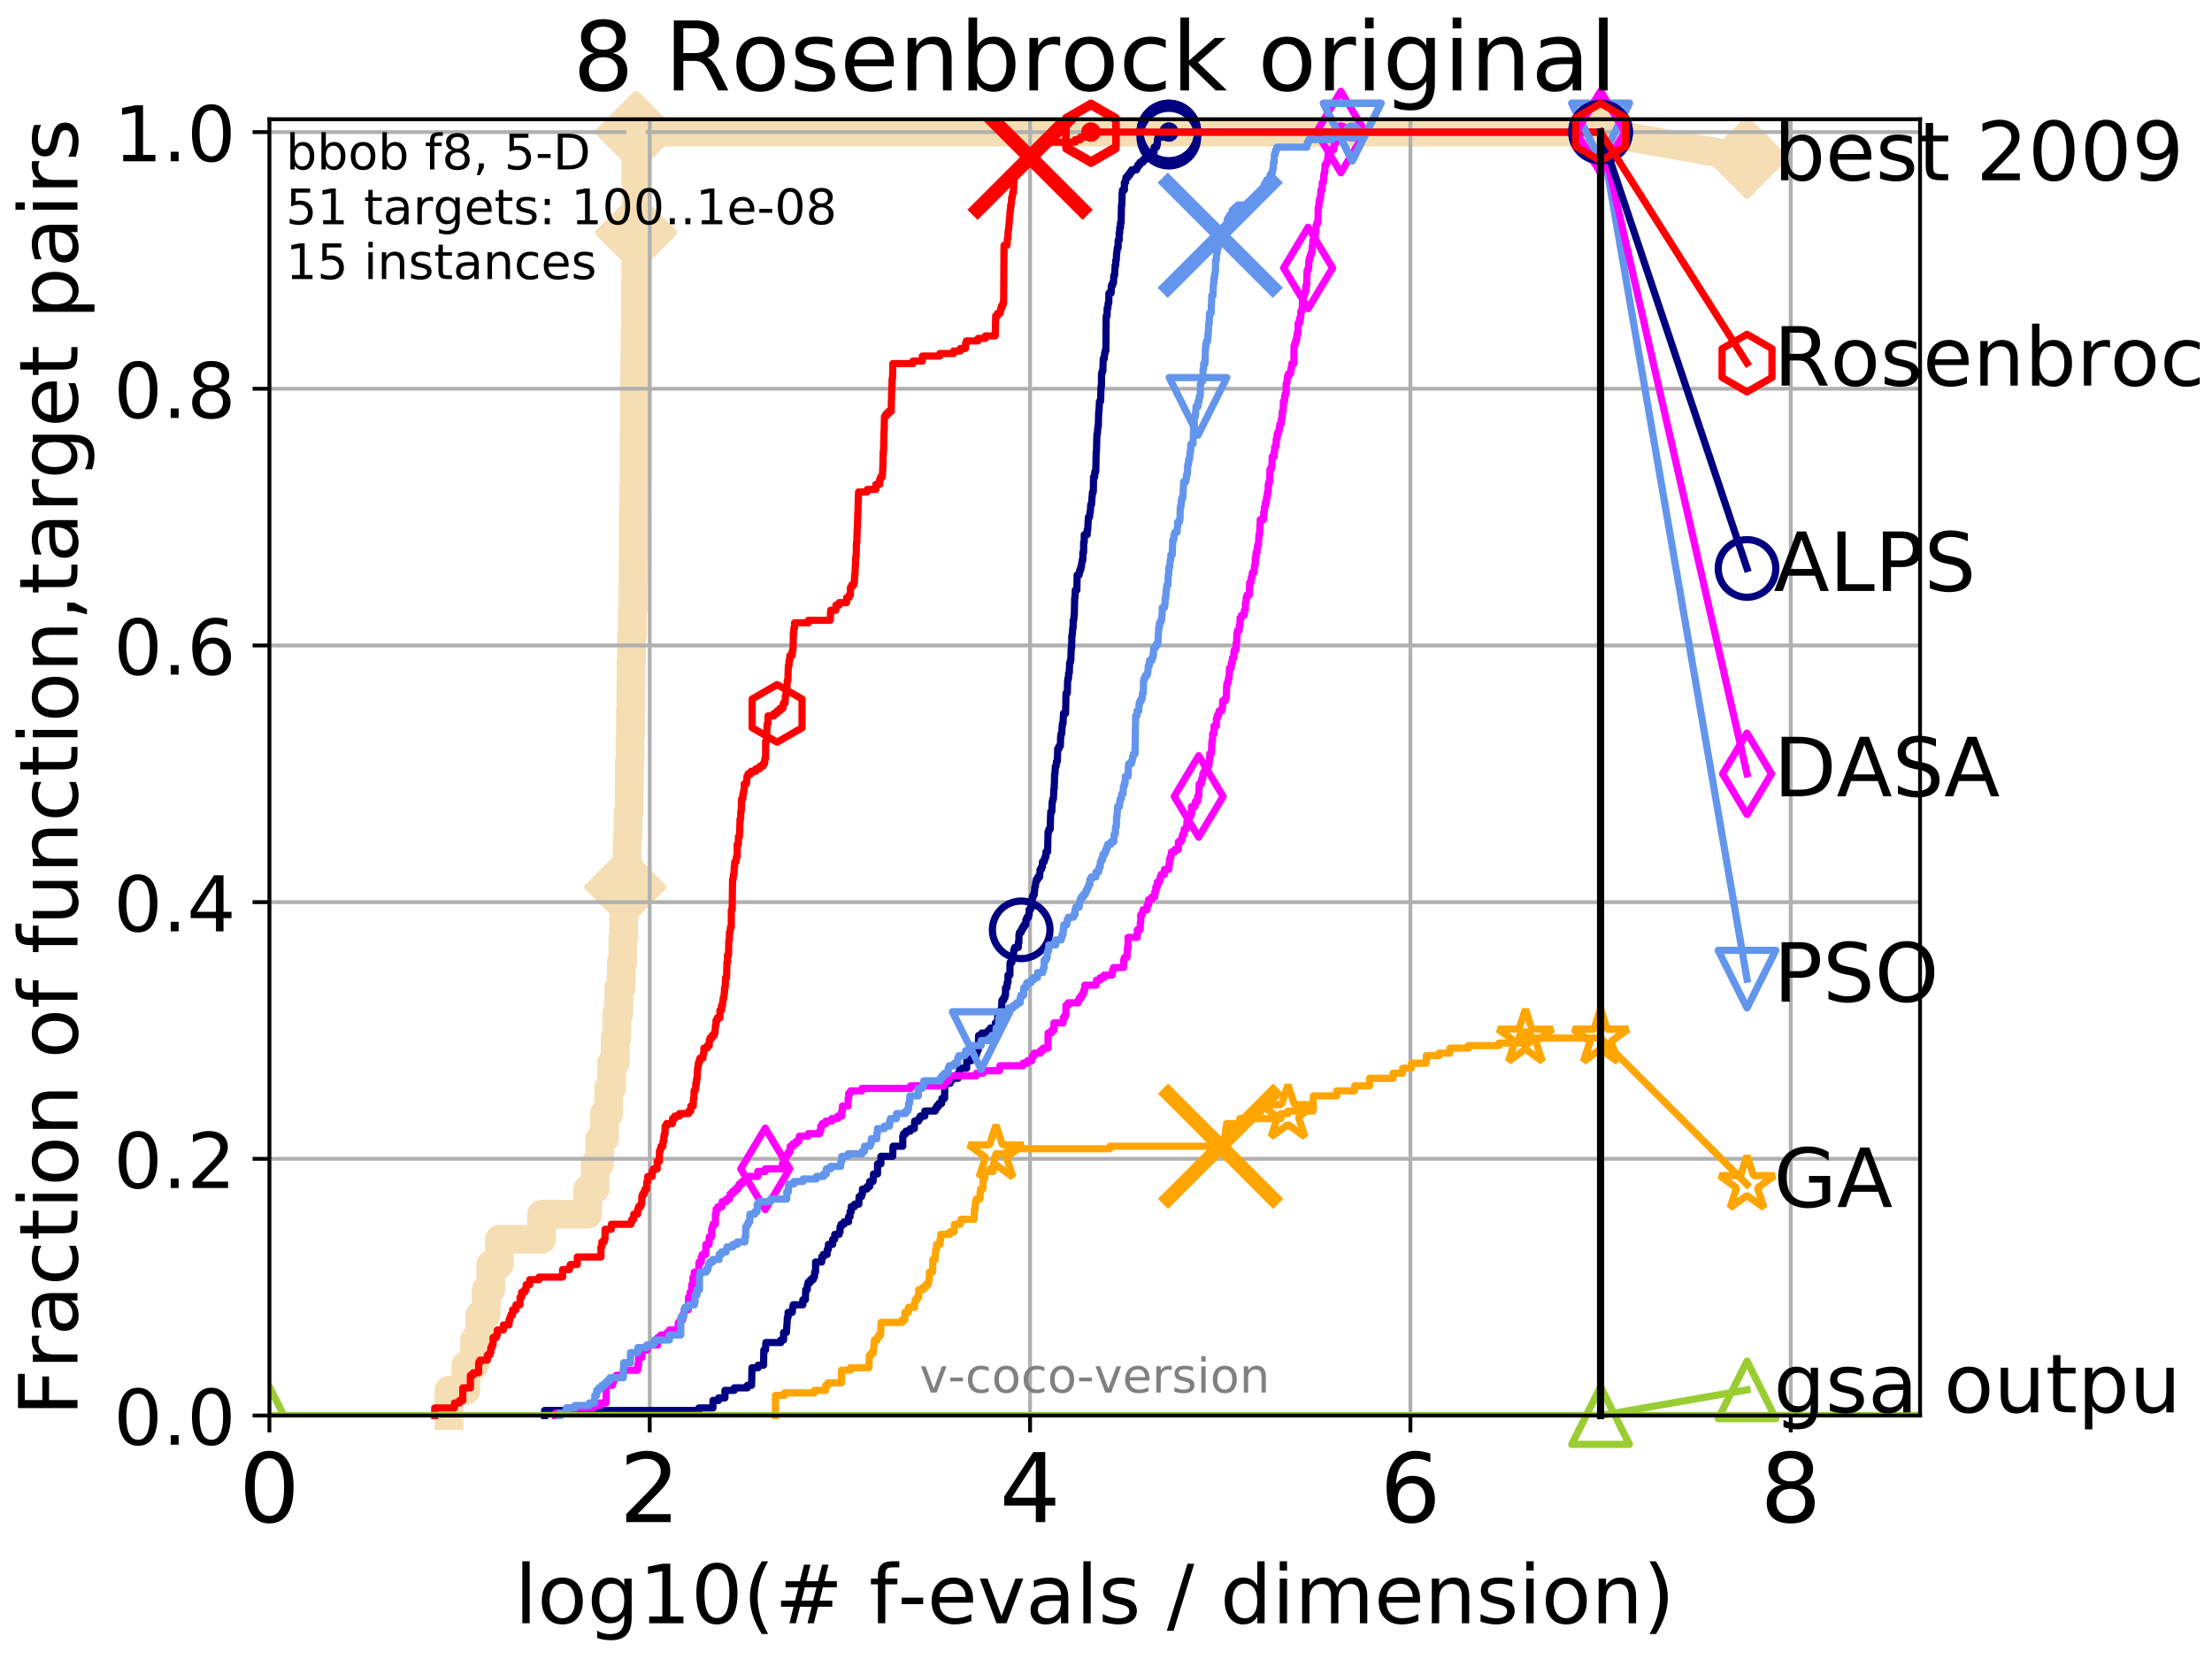 <?xml version="1.0" encoding="utf-8" standalone="no"?>
<!DOCTYPE svg PUBLIC "-//W3C//DTD SVG 1.1//EN"
  "http://www.w3.org/Graphics/SVG/1.1/DTD/svg11.dtd">
<!-- Created with matplotlib (http://matplotlib.org/) -->
<svg height="345.6pt" version="1.1" viewBox="0 0 460.8 345.6" width="460.8pt" xmlns="http://www.w3.org/2000/svg" xmlns:xlink="http://www.w3.org/1999/xlink">
 <defs>
  <style type="text/css">
*{stroke-linecap:butt;stroke-linejoin:round;}
  </style>
 </defs>
 <g id="figure_1">
  <g id="patch_1">
   <path d="M 0 345.6 
L 460.8 345.6 
L 460.8 0 
L 0 0 
z
" style="fill:#ffffff;"/>
  </g>
  <g id="axes_1">
   <g id="patch_2">
    <path d="M 56.12 294.88 
L 399.984 294.88 
L 399.984 24.84 
L 56.12 24.84 
z
" style="fill:#ffffff;"/>
   </g>
   <g id="line2d_1">
    <path d="M 93.536 294.88 
L 93.536 289.638 
L 97.06 289.638 
L 97.06 284.395 
L 98.872 284.395 
L 98.872 279.153 
L 99.983 279.153 
L 99.983 273.91 
L 101.277 273.91 
L 101.277 268.668 
L 102.247 268.668 
L 102.247 263.425 
L 104.036 263.425 
L 104.036 258.183 
L 112.824 258.183 
L 112.824 252.94 
L 122.434 252.94 
L 122.434 247.698 
L 123.968 247.698 
L 123.968 242.455 
L 124.94 242.455 
L 124.94 237.213 
L 125.92 237.213 
L 125.92 231.97 
L 126.791 231.97 
L 126.791 226.728 
L 127.402 226.728 
L 127.402 221.485 
L 128.15 221.485 
L 128.15 216.243 
L 128.512 216.243 
L 128.512 211 
L 128.917 211 
L 128.917 205.758 
L 129.41 205.758 
L 129.41 200.515 
L 129.747 200.515 
L 129.747 195.273 
L 129.937 195.273 
L 129.937 190.03 
L 130.264 190.03 
L 130.264 184.788 
L 130.493 184.788 
L 130.493 179.546 
L 130.675 179.546 
L 130.675 174.303 
L 130.855 174.303 
L 130.855 169.061 
L 131.077 169.061 
L 131.077 163.818 
L 131.121 163.818 
L 131.121 158.576 
L 131.252 158.576 
L 131.252 153.333 
L 131.339 153.333 
L 131.339 148.091 
L 131.426 148.091 
L 131.426 142.848 
L 131.469 142.848 
L 131.469 137.606 
L 131.555 137.606 
L 131.555 132.363 
L 131.726 132.363 
L 131.726 127.121 
L 131.853 127.121 
L 131.853 121.878 
L 131.895 121.878 
L 131.895 116.636 
L 131.937 116.636 
L 131.937 106.151 
L 132.021 106.151 
L 132.021 100.908 
L 132.104 100.908 
L 132.104 90.423 
L 132.146 90.423 
L 132.146 79.938 
L 132.228 79.938 
L 132.228 74.696 
L 132.269 74.696 
L 132.269 69.453 
L 132.352 69.453 
L 132.352 64.211 
L 132.393 64.211 
L 132.393 58.969 
L 132.433 58.969 
L 132.433 53.726 
L 132.474 53.726 
L 132.474 48.484 
L 132.515 48.484 
L 132.515 27.514 
L 333.43 27.514 
" style="fill:none;stroke:#f5deb3;stroke-linecap:square;stroke-width:6;"/>
   </g>
   <g id="line2d_2">
    <defs>
     <path d="M -0 7.778 
L 7.778 0 
L 0 -7.778 
L -7.778 -0 
z
" id="m6d98dcf41a" style="stroke:#f5deb3;stroke-linejoin:miter;stroke-width:1.5;"/>
    </defs>
    <g>
     <use style="fill:#f5deb3;stroke:#f5deb3;stroke-linejoin:miter;stroke-width:1.5;" x="130.264" xlink:href="#m6d98dcf41a" y="184.788"/>
     <use style="fill:#f5deb3;stroke:#f5deb3;stroke-linejoin:miter;stroke-width:1.5;" x="132.515" xlink:href="#m6d98dcf41a" y="48.484"/>
     <use style="fill:#f5deb3;stroke:#f5deb3;stroke-linejoin:miter;stroke-width:1.5;" x="132.515" xlink:href="#m6d98dcf41a" y="27.514"/>
     <use style="fill:#f5deb3;stroke:#f5deb3;stroke-linejoin:miter;stroke-width:1.5;" x="132.515" xlink:href="#m6d98dcf41a" y="27.514"/>
     <use style="fill:#f5deb3;stroke:#f5deb3;stroke-linejoin:miter;stroke-width:1.5;" x="333.43" xlink:href="#m6d98dcf41a" y="27.514"/>
    </g>
   </g>
   <g id="line2d_3">
    <path style="fill:none;stroke:#f5deb3;stroke-linecap:square;stroke-width:6;"/>
    <g/>
   </g>
   <g id="line2d_4">
    <path d="M 333.43 27.514 
L 363.934 32.861 
" style="fill:none;stroke:#f5deb3;stroke-linecap:square;stroke-width:6;"/>
    <g>
     <use style="fill:#f5deb3;stroke:#f5deb3;stroke-linejoin:miter;stroke-width:1.5;" x="333.43" xlink:href="#m6d98dcf41a" y="27.514"/>
     <use style="fill:#f5deb3;stroke:#f5deb3;stroke-linejoin:miter;stroke-width:1.5;" x="363.934" xlink:href="#m6d98dcf41a" y="32.861"/>
    </g>
   </g>
   <g id="matplotlib.axis_1">
    <g id="xtick_1">
     <g id="line2d_5">
      <path clip-path="url(#pbd620f36e3)" d="M 56.12 294.88 
L 56.12 24.84 
" style="fill:none;stroke:#b0b0b0;stroke-linecap:square;stroke-width:0.8;"/>
     </g>
     <g id="line2d_6">
      <defs>
       <path d="M 0 0 
L 0 3.5 
" id="m758a6e1930" style="stroke:#000000;stroke-width:0.8;"/>
      </defs>
      <g>
       <use style="stroke:#000000;stroke-width:0.8;" x="56.12" xlink:href="#m758a6e1930" y="294.88"/>
      </g>
     </g>
     <g id="text_1">
      <!-- 0 -->
      <defs>
       <path d="M 31.781 66.406 
Q 24.172 66.406 20.328 58.906 
Q 16.5 51.422 16.5 36.375 
Q 16.5 21.391 20.328 13.891 
Q 24.172 6.391 31.781 6.391 
Q 39.453 6.391 43.281 13.891 
Q 47.125 21.391 47.125 36.375 
Q 47.125 51.422 43.281 58.906 
Q 39.453 66.406 31.781 66.406 
z
M 31.781 74.219 
Q 44.047 74.219 50.516 64.516 
Q 56.984 54.828 56.984 36.375 
Q 56.984 17.969 50.516 8.266 
Q 44.047 -1.422 31.781 -1.422 
Q 19.531 -1.422 13.062 8.266 
Q 6.594 17.969 6.594 36.375 
Q 6.594 54.828 13.062 64.516 
Q 19.531 74.219 31.781 74.219 
z
" id="DejaVuSans-30"/>
      </defs>
      <g transform="translate(49.758 317.077)scale(0.2 -0.2)">
       <use xlink:href="#DejaVuSans-30"/>
      </g>
     </g>
    </g>
    <g id="xtick_2">
     <g id="line2d_7">
      <path clip-path="url(#pbd620f36e3)" d="M 135.351 294.88 
L 135.351 24.84 
" style="fill:none;stroke:#b0b0b0;stroke-linecap:square;stroke-width:0.8;"/>
     </g>
     <g id="line2d_8">
      <g>
       <use style="stroke:#000000;stroke-width:0.8;" x="135.351" xlink:href="#m758a6e1930" y="294.88"/>
      </g>
     </g>
     <g id="text_2">
      <!-- 2 -->
      <defs>
       <path d="M 19.188 8.297 
L 53.609 8.297 
L 53.609 0 
L 7.328 0 
L 7.328 8.297 
Q 12.938 14.109 22.625 23.891 
Q 32.328 33.688 34.812 36.531 
Q 39.547 41.844 41.422 45.531 
Q 43.312 49.219 43.312 52.781 
Q 43.312 58.594 39.234 62.25 
Q 35.156 65.922 28.609 65.922 
Q 23.969 65.922 18.812 64.312 
Q 13.672 62.703 7.812 59.422 
L 7.812 69.391 
Q 13.766 71.781 18.938 73 
Q 24.125 74.219 28.422 74.219 
Q 39.75 74.219 46.484 68.547 
Q 53.219 62.891 53.219 53.422 
Q 53.219 48.922 51.531 44.891 
Q 49.859 40.875 45.406 35.406 
Q 44.188 33.984 37.641 27.219 
Q 31.109 20.453 19.188 8.297 
z
" id="DejaVuSans-32"/>
      </defs>
      <g transform="translate(128.989 317.077)scale(0.2 -0.2)">
       <use xlink:href="#DejaVuSans-32"/>
      </g>
     </g>
    </g>
    <g id="xtick_3">
     <g id="line2d_9">
      <path clip-path="url(#pbd620f36e3)" d="M 214.583 294.88 
L 214.583 24.84 
" style="fill:none;stroke:#b0b0b0;stroke-linecap:square;stroke-width:0.8;"/>
     </g>
     <g id="line2d_10">
      <g>
       <use style="stroke:#000000;stroke-width:0.8;" x="214.583" xlink:href="#m758a6e1930" y="294.88"/>
      </g>
     </g>
     <g id="text_3">
      <!-- 4 -->
      <defs>
       <path d="M 37.797 64.312 
L 12.891 25.391 
L 37.797 25.391 
z
M 35.203 72.906 
L 47.609 72.906 
L 47.609 25.391 
L 58.016 25.391 
L 58.016 17.188 
L 47.609 17.188 
L 47.609 0 
L 37.797 0 
L 37.797 17.188 
L 4.891 17.188 
L 4.891 26.703 
z
" id="DejaVuSans-34"/>
      </defs>
      <g transform="translate(208.22 317.077)scale(0.2 -0.2)">
       <use xlink:href="#DejaVuSans-34"/>
      </g>
     </g>
    </g>
    <g id="xtick_4">
     <g id="line2d_11">
      <path clip-path="url(#pbd620f36e3)" d="M 293.814 294.88 
L 293.814 24.84 
" style="fill:none;stroke:#b0b0b0;stroke-linecap:square;stroke-width:0.8;"/>
     </g>
     <g id="line2d_12">
      <g>
       <use style="stroke:#000000;stroke-width:0.8;" x="293.814" xlink:href="#m758a6e1930" y="294.88"/>
      </g>
     </g>
     <g id="text_4">
      <!-- 6 -->
      <defs>
       <path d="M 33.016 40.375 
Q 26.375 40.375 22.484 35.828 
Q 18.609 31.297 18.609 23.391 
Q 18.609 15.531 22.484 10.953 
Q 26.375 6.391 33.016 6.391 
Q 39.656 6.391 43.531 10.953 
Q 47.406 15.531 47.406 23.391 
Q 47.406 31.297 43.531 35.828 
Q 39.656 40.375 33.016 40.375 
z
M 52.594 71.297 
L 52.594 62.312 
Q 48.875 64.062 45.094 64.984 
Q 41.312 65.922 37.594 65.922 
Q 27.828 65.922 22.672 59.328 
Q 17.531 52.734 16.797 39.406 
Q 19.672 43.656 24.016 45.922 
Q 28.375 48.188 33.594 48.188 
Q 44.578 48.188 50.953 41.516 
Q 57.328 34.859 57.328 23.391 
Q 57.328 12.156 50.688 5.359 
Q 44.047 -1.422 33.016 -1.422 
Q 20.359 -1.422 13.672 8.266 
Q 6.984 17.969 6.984 36.375 
Q 6.984 53.656 15.188 63.938 
Q 23.391 74.219 37.203 74.219 
Q 40.922 74.219 44.703 73.484 
Q 48.484 72.75 52.594 71.297 
z
" id="DejaVuSans-36"/>
      </defs>
      <g transform="translate(287.452 317.077)scale(0.2 -0.2)">
       <use xlink:href="#DejaVuSans-36"/>
      </g>
     </g>
    </g>
    <g id="xtick_5">
     <g id="line2d_13">
      <path clip-path="url(#pbd620f36e3)" d="M 373.045 294.88 
L 373.045 24.84 
" style="fill:none;stroke:#b0b0b0;stroke-linecap:square;stroke-width:0.8;"/>
     </g>
     <g id="line2d_14">
      <g>
       <use style="stroke:#000000;stroke-width:0.8;" x="373.045" xlink:href="#m758a6e1930" y="294.88"/>
      </g>
     </g>
     <g id="text_5">
      <!-- 8 -->
      <defs>
       <path d="M 31.781 34.625 
Q 24.75 34.625 20.719 30.859 
Q 16.703 27.094 16.703 20.516 
Q 16.703 13.922 20.719 10.156 
Q 24.75 6.391 31.781 6.391 
Q 38.812 6.391 42.859 10.172 
Q 46.922 13.969 46.922 20.516 
Q 46.922 27.094 42.891 30.859 
Q 38.875 34.625 31.781 34.625 
z
M 21.922 38.812 
Q 15.578 40.375 12.031 44.719 
Q 8.5 49.078 8.5 55.328 
Q 8.5 64.062 14.719 69.141 
Q 20.953 74.219 31.781 74.219 
Q 42.672 74.219 48.875 69.141 
Q 55.078 64.062 55.078 55.328 
Q 55.078 49.078 51.531 44.719 
Q 48 40.375 41.703 38.812 
Q 48.828 37.156 52.797 32.312 
Q 56.781 27.484 56.781 20.516 
Q 56.781 9.906 50.312 4.234 
Q 43.844 -1.422 31.781 -1.422 
Q 19.734 -1.422 13.25 4.234 
Q 6.781 9.906 6.781 20.516 
Q 6.781 27.484 10.781 32.312 
Q 14.797 37.156 21.922 38.812 
z
M 18.312 54.391 
Q 18.312 48.734 21.844 45.562 
Q 25.391 42.391 31.781 42.391 
Q 38.141 42.391 41.719 45.562 
Q 45.312 48.734 45.312 54.391 
Q 45.312 60.062 41.719 63.234 
Q 38.141 66.406 31.781 66.406 
Q 25.391 66.406 21.844 63.234 
Q 18.312 60.062 18.312 54.391 
z
" id="DejaVuSans-38"/>
      </defs>
      <g transform="translate(366.683 317.077)scale(0.2 -0.2)">
       <use xlink:href="#DejaVuSans-38"/>
      </g>
     </g>
    </g>
    <g id="text_6">
     <!-- log10(# f-evals / dimension) -->
     <defs>
      <path d="M 9.422 75.984 
L 18.406 75.984 
L 18.406 0 
L 9.422 0 
z
" id="DejaVuSans-6c"/>
      <path d="M 30.609 48.391 
Q 23.391 48.391 19.188 42.75 
Q 14.984 37.109 14.984 27.297 
Q 14.984 17.484 19.156 11.844 
Q 23.344 6.203 30.609 6.203 
Q 37.797 6.203 41.984 11.859 
Q 46.188 17.531 46.188 27.297 
Q 46.188 37.016 41.984 42.703 
Q 37.797 48.391 30.609 48.391 
z
M 30.609 56 
Q 42.328 56 49.016 48.375 
Q 55.719 40.766 55.719 27.297 
Q 55.719 13.875 49.016 6.219 
Q 42.328 -1.422 30.609 -1.422 
Q 18.844 -1.422 12.172 6.219 
Q 5.516 13.875 5.516 27.297 
Q 5.516 40.766 12.172 48.375 
Q 18.844 56 30.609 56 
z
" id="DejaVuSans-6f"/>
      <path d="M 45.406 27.984 
Q 45.406 37.75 41.375 43.109 
Q 37.359 48.484 30.078 48.484 
Q 22.859 48.484 18.828 43.109 
Q 14.797 37.75 14.797 27.984 
Q 14.797 18.266 18.828 12.891 
Q 22.859 7.516 30.078 7.516 
Q 37.359 7.516 41.375 12.891 
Q 45.406 18.266 45.406 27.984 
z
M 54.391 6.781 
Q 54.391 -7.172 48.188 -13.984 
Q 42 -20.797 29.203 -20.797 
Q 24.469 -20.797 20.266 -20.094 
Q 16.062 -19.391 12.109 -17.922 
L 12.109 -9.188 
Q 16.062 -11.328 19.922 -12.344 
Q 23.781 -13.375 27.781 -13.375 
Q 36.625 -13.375 41.016 -8.766 
Q 45.406 -4.156 45.406 5.172 
L 45.406 9.625 
Q 42.625 4.781 38.281 2.391 
Q 33.938 0 27.875 0 
Q 17.828 0 11.672 7.656 
Q 5.516 15.328 5.516 27.984 
Q 5.516 40.672 11.672 48.328 
Q 17.828 56 27.875 56 
Q 33.938 56 38.281 53.609 
Q 42.625 51.219 45.406 46.391 
L 45.406 54.688 
L 54.391 54.688 
z
" id="DejaVuSans-67"/>
      <path d="M 12.406 8.297 
L 28.516 8.297 
L 28.516 63.922 
L 10.984 60.406 
L 10.984 69.391 
L 28.422 72.906 
L 38.281 72.906 
L 38.281 8.297 
L 54.391 8.297 
L 54.391 0 
L 12.406 0 
z
" id="DejaVuSans-31"/>
      <path d="M 31 75.875 
Q 24.469 64.656 21.281 53.656 
Q 18.109 42.672 18.109 31.391 
Q 18.109 20.125 21.312 9.062 
Q 24.516 -2 31 -13.188 
L 23.188 -13.188 
Q 15.875 -1.703 12.234 9.375 
Q 8.594 20.453 8.594 31.391 
Q 8.594 42.281 12.203 53.312 
Q 15.828 64.359 23.188 75.875 
z
" id="DejaVuSans-28"/>
      <path d="M 51.125 44 
L 36.922 44 
L 32.812 27.688 
L 47.125 27.688 
z
M 43.797 71.781 
L 38.719 51.516 
L 52.984 51.516 
L 58.109 71.781 
L 65.922 71.781 
L 60.891 51.516 
L 76.125 51.516 
L 76.125 44 
L 58.984 44 
L 54.984 27.688 
L 70.516 27.688 
L 70.516 20.219 
L 53.078 20.219 
L 48 0 
L 40.188 0 
L 45.219 20.219 
L 30.906 20.219 
L 25.875 0 
L 18.016 0 
L 23.094 20.219 
L 7.719 20.219 
L 7.719 27.688 
L 24.906 27.688 
L 29 44 
L 13.281 44 
L 13.281 51.516 
L 30.906 51.516 
L 35.891 71.781 
z
" id="DejaVuSans-23"/>
      <path id="DejaVuSans-20"/>
      <path d="M 37.109 75.984 
L 37.109 68.5 
L 28.516 68.5 
Q 23.688 68.5 21.797 66.547 
Q 19.922 64.594 19.922 59.516 
L 19.922 54.688 
L 34.719 54.688 
L 34.719 47.703 
L 19.922 47.703 
L 19.922 0 
L 10.891 0 
L 10.891 47.703 
L 2.297 47.703 
L 2.297 54.688 
L 10.891 54.688 
L 10.891 58.5 
Q 10.891 67.625 15.141 71.797 
Q 19.391 75.984 28.609 75.984 
z
" id="DejaVuSans-66"/>
      <path d="M 4.891 31.391 
L 31.203 31.391 
L 31.203 23.391 
L 4.891 23.391 
z
" id="DejaVuSans-2d"/>
      <path d="M 56.203 29.594 
L 56.203 25.203 
L 14.891 25.203 
Q 15.484 15.922 20.484 11.062 
Q 25.484 6.203 34.422 6.203 
Q 39.594 6.203 44.453 7.469 
Q 49.312 8.734 54.109 11.281 
L 54.109 2.781 
Q 49.266 0.734 44.188 -0.344 
Q 39.109 -1.422 33.891 -1.422 
Q 20.797 -1.422 13.156 6.188 
Q 5.516 13.812 5.516 26.812 
Q 5.516 40.234 12.766 48.109 
Q 20.016 56 32.328 56 
Q 43.359 56 49.781 48.891 
Q 56.203 41.797 56.203 29.594 
z
M 47.219 32.234 
Q 47.125 39.594 43.094 43.984 
Q 39.062 48.391 32.422 48.391 
Q 24.906 48.391 20.391 44.141 
Q 15.875 39.891 15.188 32.172 
z
" id="DejaVuSans-65"/>
      <path d="M 2.984 54.688 
L 12.5 54.688 
L 29.594 8.797 
L 46.688 54.688 
L 56.203 54.688 
L 35.688 0 
L 23.484 0 
z
" id="DejaVuSans-76"/>
      <path d="M 34.281 27.484 
Q 23.391 27.484 19.188 25 
Q 14.984 22.516 14.984 16.5 
Q 14.984 11.719 18.141 8.906 
Q 21.297 6.109 26.703 6.109 
Q 34.188 6.109 38.703 11.406 
Q 43.219 16.703 43.219 25.484 
L 43.219 27.484 
z
M 52.203 31.203 
L 52.203 0 
L 43.219 0 
L 43.219 8.297 
Q 40.141 3.328 35.547 0.953 
Q 30.953 -1.422 24.312 -1.422 
Q 15.922 -1.422 10.953 3.297 
Q 6 8.016 6 15.922 
Q 6 25.141 12.172 29.828 
Q 18.359 34.516 30.609 34.516 
L 43.219 34.516 
L 43.219 35.406 
Q 43.219 41.609 39.141 45 
Q 35.062 48.391 27.688 48.391 
Q 23 48.391 18.547 47.266 
Q 14.109 46.141 10.016 43.891 
L 10.016 52.203 
Q 14.938 54.109 19.578 55.047 
Q 24.219 56 28.609 56 
Q 40.484 56 46.344 49.844 
Q 52.203 43.703 52.203 31.203 
z
" id="DejaVuSans-61"/>
      <path d="M 44.281 53.078 
L 44.281 44.578 
Q 40.484 46.531 36.375 47.5 
Q 32.281 48.484 27.875 48.484 
Q 21.188 48.484 17.844 46.438 
Q 14.5 44.391 14.5 40.281 
Q 14.5 37.156 16.891 35.375 
Q 19.281 33.594 26.516 31.984 
L 29.594 31.297 
Q 39.156 29.25 43.188 25.516 
Q 47.219 21.781 47.219 15.094 
Q 47.219 7.469 41.188 3.016 
Q 35.156 -1.422 24.609 -1.422 
Q 20.219 -1.422 15.453 -0.562 
Q 10.688 0.297 5.422 2 
L 5.422 11.281 
Q 10.406 8.688 15.234 7.391 
Q 20.062 6.109 24.812 6.109 
Q 31.156 6.109 34.562 8.281 
Q 37.984 10.453 37.984 14.406 
Q 37.984 18.062 35.516 20.016 
Q 33.062 21.969 24.703 23.781 
L 21.578 24.516 
Q 13.234 26.266 9.516 29.906 
Q 5.812 33.547 5.812 39.891 
Q 5.812 47.609 11.281 51.797 
Q 16.75 56 26.812 56 
Q 31.781 56 36.172 55.266 
Q 40.578 54.547 44.281 53.078 
z
" id="DejaVuSans-73"/>
      <path d="M 25.391 72.906 
L 33.688 72.906 
L 8.297 -9.281 
L 0 -9.281 
z
" id="DejaVuSans-2f"/>
      <path d="M 45.406 46.391 
L 45.406 75.984 
L 54.391 75.984 
L 54.391 0 
L 45.406 0 
L 45.406 8.203 
Q 42.578 3.328 38.25 0.953 
Q 33.938 -1.422 27.875 -1.422 
Q 17.969 -1.422 11.734 6.484 
Q 5.516 14.406 5.516 27.297 
Q 5.516 40.188 11.734 48.094 
Q 17.969 56 27.875 56 
Q 33.938 56 38.25 53.625 
Q 42.578 51.266 45.406 46.391 
z
M 14.797 27.297 
Q 14.797 17.391 18.875 11.75 
Q 22.953 6.109 30.078 6.109 
Q 37.203 6.109 41.297 11.75 
Q 45.406 17.391 45.406 27.297 
Q 45.406 37.203 41.297 42.844 
Q 37.203 48.484 30.078 48.484 
Q 22.953 48.484 18.875 42.844 
Q 14.797 37.203 14.797 27.297 
z
" id="DejaVuSans-64"/>
      <path d="M 9.422 54.688 
L 18.406 54.688 
L 18.406 0 
L 9.422 0 
z
M 9.422 75.984 
L 18.406 75.984 
L 18.406 64.594 
L 9.422 64.594 
z
" id="DejaVuSans-69"/>
      <path d="M 52 44.188 
Q 55.375 50.25 60.062 53.125 
Q 64.75 56 71.094 56 
Q 79.641 56 84.281 50.016 
Q 88.922 44.047 88.922 33.016 
L 88.922 0 
L 79.891 0 
L 79.891 32.719 
Q 79.891 40.578 77.094 44.375 
Q 74.312 48.188 68.609 48.188 
Q 61.625 48.188 57.562 43.547 
Q 53.516 38.922 53.516 30.906 
L 53.516 0 
L 44.484 0 
L 44.484 32.719 
Q 44.484 40.625 41.703 44.406 
Q 38.922 48.188 33.109 48.188 
Q 26.219 48.188 22.156 43.531 
Q 18.109 38.875 18.109 30.906 
L 18.109 0 
L 9.078 0 
L 9.078 54.688 
L 18.109 54.688 
L 18.109 46.188 
Q 21.188 51.219 25.484 53.609 
Q 29.781 56 35.688 56 
Q 41.656 56 45.828 52.969 
Q 50 49.953 52 44.188 
z
" id="DejaVuSans-6d"/>
      <path d="M 54.891 33.016 
L 54.891 0 
L 45.906 0 
L 45.906 32.719 
Q 45.906 40.484 42.875 44.328 
Q 39.844 48.188 33.797 48.188 
Q 26.516 48.188 22.312 43.547 
Q 18.109 38.922 18.109 30.906 
L 18.109 0 
L 9.078 0 
L 9.078 54.688 
L 18.109 54.688 
L 18.109 46.188 
Q 21.344 51.125 25.703 53.562 
Q 30.078 56 35.797 56 
Q 45.219 56 50.047 50.172 
Q 54.891 44.344 54.891 33.016 
z
" id="DejaVuSans-6e"/>
      <path d="M 8.016 75.875 
L 15.828 75.875 
Q 23.141 64.359 26.781 53.312 
Q 30.422 42.281 30.422 31.391 
Q 30.422 20.453 26.781 9.375 
Q 23.141 -1.703 15.828 -13.188 
L 8.016 -13.188 
Q 14.5 -2 17.703 9.062 
Q 20.906 20.125 20.906 31.391 
Q 20.906 42.672 17.703 53.656 
Q 14.5 64.656 8.016 75.875 
z
" id="DejaVuSans-29"/>
     </defs>
     <g transform="translate(107.211 338.154)scale(0.17 -0.17)">
      <use xlink:href="#DejaVuSans-6c"/>
      <use x="27.783" xlink:href="#DejaVuSans-6f"/>
      <use x="88.965" xlink:href="#DejaVuSans-67"/>
      <use x="152.441" xlink:href="#DejaVuSans-31"/>
      <use x="216.064" xlink:href="#DejaVuSans-30"/>
      <use x="279.688" xlink:href="#DejaVuSans-28"/>
      <use x="318.701" xlink:href="#DejaVuSans-23"/>
      <use x="402.49" xlink:href="#DejaVuSans-20"/>
      <use x="434.277" xlink:href="#DejaVuSans-66"/>
      <use x="469.404" xlink:href="#DejaVuSans-2d"/>
      <use x="505.488" xlink:href="#DejaVuSans-65"/>
      <use x="567.012" xlink:href="#DejaVuSans-76"/>
      <use x="626.191" xlink:href="#DejaVuSans-61"/>
      <use x="687.471" xlink:href="#DejaVuSans-6c"/>
      <use x="715.254" xlink:href="#DejaVuSans-73"/>
      <use x="767.354" xlink:href="#DejaVuSans-20"/>
      <use x="799.141" xlink:href="#DejaVuSans-2f"/>
      <use x="832.832" xlink:href="#DejaVuSans-20"/>
      <use x="864.619" xlink:href="#DejaVuSans-64"/>
      <use x="928.096" xlink:href="#DejaVuSans-69"/>
      <use x="955.879" xlink:href="#DejaVuSans-6d"/>
      <use x="1053.291" xlink:href="#DejaVuSans-65"/>
      <use x="1114.814" xlink:href="#DejaVuSans-6e"/>
      <use x="1178.193" xlink:href="#DejaVuSans-73"/>
      <use x="1230.293" xlink:href="#DejaVuSans-69"/>
      <use x="1258.076" xlink:href="#DejaVuSans-6f"/>
      <use x="1319.258" xlink:href="#DejaVuSans-6e"/>
      <use x="1382.637" xlink:href="#DejaVuSans-29"/>
     </g>
    </g>
   </g>
   <g id="matplotlib.axis_2">
    <g id="ytick_1">
     <g id="line2d_15">
      <path clip-path="url(#pbd620f36e3)" d="M 56.12 294.88 
L 399.984 294.88 
" style="fill:none;stroke:#b0b0b0;stroke-linecap:square;stroke-width:0.8;"/>
     </g>
     <g id="line2d_16">
      <defs>
       <path d="M 0 0 
L -3.5 0 
" id="m635617c76f" style="stroke:#000000;stroke-width:0.8;"/>
      </defs>
      <g>
       <use style="stroke:#000000;stroke-width:0.8;" x="56.12" xlink:href="#m635617c76f" y="294.88"/>
      </g>
     </g>
     <g id="text_7">
      <!-- 0.0 -->
      <defs>
       <path d="M 10.688 12.406 
L 21 12.406 
L 21 0 
L 10.688 0 
z
" id="DejaVuSans-2e"/>
      </defs>
      <g transform="translate(23.675 300.959)scale(0.16 -0.16)">
       <use xlink:href="#DejaVuSans-30"/>
       <use x="63.623" xlink:href="#DejaVuSans-2e"/>
       <use x="95.41" xlink:href="#DejaVuSans-30"/>
      </g>
     </g>
    </g>
    <g id="ytick_2">
     <g id="line2d_17">
      <path clip-path="url(#pbd620f36e3)" d="M 56.12 241.407 
L 399.984 241.407 
" style="fill:none;stroke:#b0b0b0;stroke-linecap:square;stroke-width:0.8;"/>
     </g>
     <g id="line2d_18">
      <g>
       <use style="stroke:#000000;stroke-width:0.8;" x="56.12" xlink:href="#m635617c76f" y="241.407"/>
      </g>
     </g>
     <g id="text_8">
      <!-- 0.2 -->
      <g transform="translate(23.675 247.485)scale(0.16 -0.16)">
       <use xlink:href="#DejaVuSans-30"/>
       <use x="63.623" xlink:href="#DejaVuSans-2e"/>
       <use x="95.41" xlink:href="#DejaVuSans-32"/>
      </g>
     </g>
    </g>
    <g id="ytick_3">
     <g id="line2d_19">
      <path clip-path="url(#pbd620f36e3)" d="M 56.12 187.933 
L 399.984 187.933 
" style="fill:none;stroke:#b0b0b0;stroke-linecap:square;stroke-width:0.8;"/>
     </g>
     <g id="line2d_20">
      <g>
       <use style="stroke:#000000;stroke-width:0.8;" x="56.12" xlink:href="#m635617c76f" y="187.933"/>
      </g>
     </g>
     <g id="text_9">
      <!-- 0.4 -->
      <g transform="translate(23.675 194.012)scale(0.16 -0.16)">
       <use xlink:href="#DejaVuSans-30"/>
       <use x="63.623" xlink:href="#DejaVuSans-2e"/>
       <use x="95.41" xlink:href="#DejaVuSans-34"/>
      </g>
     </g>
    </g>
    <g id="ytick_4">
     <g id="line2d_21">
      <path clip-path="url(#pbd620f36e3)" d="M 56.12 134.46 
L 399.984 134.46 
" style="fill:none;stroke:#b0b0b0;stroke-linecap:square;stroke-width:0.8;"/>
     </g>
     <g id="line2d_22">
      <g>
       <use style="stroke:#000000;stroke-width:0.8;" x="56.12" xlink:href="#m635617c76f" y="134.46"/>
      </g>
     </g>
     <g id="text_10">
      <!-- 0.6 -->
      <g transform="translate(23.675 140.539)scale(0.16 -0.16)">
       <use xlink:href="#DejaVuSans-30"/>
       <use x="63.623" xlink:href="#DejaVuSans-2e"/>
       <use x="95.41" xlink:href="#DejaVuSans-36"/>
      </g>
     </g>
    </g>
    <g id="ytick_5">
     <g id="line2d_23">
      <path clip-path="url(#pbd620f36e3)" d="M 56.12 80.987 
L 399.984 80.987 
" style="fill:none;stroke:#b0b0b0;stroke-linecap:square;stroke-width:0.8;"/>
     </g>
     <g id="line2d_24">
      <g>
       <use style="stroke:#000000;stroke-width:0.8;" x="56.12" xlink:href="#m635617c76f" y="80.987"/>
      </g>
     </g>
     <g id="text_11">
      <!-- 0.8 -->
      <g transform="translate(23.675 87.066)scale(0.16 -0.16)">
       <use xlink:href="#DejaVuSans-30"/>
       <use x="63.623" xlink:href="#DejaVuSans-2e"/>
       <use x="95.41" xlink:href="#DejaVuSans-38"/>
      </g>
     </g>
    </g>
    <g id="ytick_6">
     <g id="line2d_25">
      <path clip-path="url(#pbd620f36e3)" d="M 56.12 27.514 
L 399.984 27.514 
" style="fill:none;stroke:#b0b0b0;stroke-linecap:square;stroke-width:0.8;"/>
     </g>
     <g id="line2d_26">
      <g>
       <use style="stroke:#000000;stroke-width:0.8;" x="56.12" xlink:href="#m635617c76f" y="27.514"/>
      </g>
     </g>
     <g id="text_12">
      <!-- 1.0 -->
      <g transform="translate(23.675 33.592)scale(0.16 -0.16)">
       <use xlink:href="#DejaVuSans-31"/>
       <use x="63.623" xlink:href="#DejaVuSans-2e"/>
       <use x="95.41" xlink:href="#DejaVuSans-30"/>
      </g>
     </g>
    </g>
    <g id="text_13">
     <!-- Fraction of function,target pairs -->
     <defs>
      <path d="M 9.812 72.906 
L 51.703 72.906 
L 51.703 64.594 
L 19.672 64.594 
L 19.672 43.109 
L 48.578 43.109 
L 48.578 34.812 
L 19.672 34.812 
L 19.672 0 
L 9.812 0 
z
" id="DejaVuSans-46"/>
      <path d="M 41.109 46.297 
Q 39.594 47.172 37.812 47.578 
Q 36.031 48 33.891 48 
Q 26.266 48 22.188 43.047 
Q 18.109 38.094 18.109 28.812 
L 18.109 0 
L 9.078 0 
L 9.078 54.688 
L 18.109 54.688 
L 18.109 46.188 
Q 20.953 51.172 25.484 53.578 
Q 30.031 56 36.531 56 
Q 37.453 56 38.578 55.875 
Q 39.703 55.766 41.062 55.516 
z
" id="DejaVuSans-72"/>
      <path d="M 48.781 52.594 
L 48.781 44.188 
Q 44.969 46.297 41.141 47.344 
Q 37.312 48.391 33.406 48.391 
Q 24.656 48.391 19.812 42.844 
Q 14.984 37.312 14.984 27.297 
Q 14.984 17.281 19.812 11.734 
Q 24.656 6.203 33.406 6.203 
Q 37.312 6.203 41.141 7.25 
Q 44.969 8.297 48.781 10.406 
L 48.781 2.094 
Q 45.016 0.344 40.984 -0.531 
Q 36.969 -1.422 32.422 -1.422 
Q 20.062 -1.422 12.781 6.344 
Q 5.516 14.109 5.516 27.297 
Q 5.516 40.672 12.859 48.328 
Q 20.219 56 33.016 56 
Q 37.156 56 41.109 55.141 
Q 45.062 54.297 48.781 52.594 
z
" id="DejaVuSans-63"/>
      <path d="M 18.312 70.219 
L 18.312 54.688 
L 36.812 54.688 
L 36.812 47.703 
L 18.312 47.703 
L 18.312 18.016 
Q 18.312 11.328 20.141 9.422 
Q 21.969 7.516 27.594 7.516 
L 36.812 7.516 
L 36.812 0 
L 27.594 0 
Q 17.188 0 13.234 3.875 
Q 9.281 7.766 9.281 18.016 
L 9.281 47.703 
L 2.688 47.703 
L 2.688 54.688 
L 9.281 54.688 
L 9.281 70.219 
z
" id="DejaVuSans-74"/>
      <path d="M 8.5 21.578 
L 8.5 54.688 
L 17.484 54.688 
L 17.484 21.922 
Q 17.484 14.156 20.5 10.266 
Q 23.531 6.391 29.594 6.391 
Q 36.859 6.391 41.078 11.031 
Q 45.312 15.672 45.312 23.688 
L 45.312 54.688 
L 54.297 54.688 
L 54.297 0 
L 45.312 0 
L 45.312 8.406 
Q 42.047 3.422 37.719 1 
Q 33.406 -1.422 27.688 -1.422 
Q 18.266 -1.422 13.375 4.438 
Q 8.5 10.297 8.5 21.578 
z
M 31.109 56 
z
" id="DejaVuSans-75"/>
      <path d="M 11.719 12.406 
L 22.016 12.406 
L 22.016 4 
L 14.016 -11.625 
L 7.719 -11.625 
L 11.719 4 
z
" id="DejaVuSans-2c"/>
      <path d="M 18.109 8.203 
L 18.109 -20.797 
L 9.078 -20.797 
L 9.078 54.688 
L 18.109 54.688 
L 18.109 46.391 
Q 20.953 51.266 25.266 53.625 
Q 29.594 56 35.594 56 
Q 45.562 56 51.781 48.094 
Q 58.016 40.188 58.016 27.297 
Q 58.016 14.406 51.781 6.484 
Q 45.562 -1.422 35.594 -1.422 
Q 29.594 -1.422 25.266 0.953 
Q 20.953 3.328 18.109 8.203 
z
M 48.688 27.297 
Q 48.688 37.203 44.609 42.844 
Q 40.531 48.484 33.406 48.484 
Q 26.266 48.484 22.188 42.844 
Q 18.109 37.203 18.109 27.297 
Q 18.109 17.391 22.188 11.75 
Q 26.266 6.109 33.406 6.109 
Q 40.531 6.109 44.609 11.75 
Q 48.688 17.391 48.688 27.297 
z
" id="DejaVuSans-70"/>
     </defs>
     <g transform="translate(16.14 294.999)rotate(-90)scale(0.17 -0.17)">
      <use xlink:href="#DejaVuSans-46"/>
      <use x="57.41" xlink:href="#DejaVuSans-72"/>
      <use x="98.523" xlink:href="#DejaVuSans-61"/>
      <use x="159.803" xlink:href="#DejaVuSans-63"/>
      <use x="214.783" xlink:href="#DejaVuSans-74"/>
      <use x="253.992" xlink:href="#DejaVuSans-69"/>
      <use x="281.775" xlink:href="#DejaVuSans-6f"/>
      <use x="342.957" xlink:href="#DejaVuSans-6e"/>
      <use x="406.336" xlink:href="#DejaVuSans-20"/>
      <use x="438.123" xlink:href="#DejaVuSans-6f"/>
      <use x="499.305" xlink:href="#DejaVuSans-66"/>
      <use x="534.51" xlink:href="#DejaVuSans-20"/>
      <use x="566.297" xlink:href="#DejaVuSans-66"/>
      <use x="601.502" xlink:href="#DejaVuSans-75"/>
      <use x="664.881" xlink:href="#DejaVuSans-6e"/>
      <use x="728.26" xlink:href="#DejaVuSans-63"/>
      <use x="783.24" xlink:href="#DejaVuSans-74"/>
      <use x="822.449" xlink:href="#DejaVuSans-69"/>
      <use x="850.232" xlink:href="#DejaVuSans-6f"/>
      <use x="911.414" xlink:href="#DejaVuSans-6e"/>
      <use x="974.793" xlink:href="#DejaVuSans-2c"/>
      <use x="1006.58" xlink:href="#DejaVuSans-74"/>
      <use x="1045.789" xlink:href="#DejaVuSans-61"/>
      <use x="1107.068" xlink:href="#DejaVuSans-72"/>
      <use x="1148.166" xlink:href="#DejaVuSans-67"/>
      <use x="1211.643" xlink:href="#DejaVuSans-65"/>
      <use x="1273.166" xlink:href="#DejaVuSans-74"/>
      <use x="1312.375" xlink:href="#DejaVuSans-20"/>
      <use x="1344.162" xlink:href="#DejaVuSans-70"/>
      <use x="1407.639" xlink:href="#DejaVuSans-61"/>
      <use x="1468.918" xlink:href="#DejaVuSans-69"/>
      <use x="1496.701" xlink:href="#DejaVuSans-72"/>
      <use x="1537.814" xlink:href="#DejaVuSans-73"/>
     </g>
    </g>
   </g>
   <g id="line2d_27">
    <defs>
     <path d="M 0 1.5 
C 0.398 1.5 0.779 1.342 1.061 1.061 
C 1.342 0.779 1.5 0.398 1.5 0 
C 1.5 -0.398 1.342 -0.779 1.061 -1.061 
C 0.779 -1.342 0.398 -1.5 0 -1.5 
C -0.398 -1.5 -0.779 -1.342 -1.061 -1.061 
C -1.342 -0.779 -1.5 -0.398 -1.5 0 
C -1.5 0.398 -1.342 0.779 -1.061 1.061 
C -0.779 1.342 -0.398 1.5 0 1.5 
z
" id="m93cad8f531" style="stroke:#f5deb3;"/>
    </defs>
    <g>
     <use style="fill:#f5deb3;stroke:#f5deb3;" x="132.515" xlink:href="#m93cad8f531" y="27.514"/>
     <use style="fill:#f5deb3;stroke:#f5deb3;" x="132.515" xlink:href="#m93cad8f531" y="27.514"/>
    </g>
   </g>
   <g id="line2d_28">
    <defs>
     <path d="M 0 1.5 
C 0.398 1.5 0.779 1.342 1.061 1.061 
C 1.342 0.779 1.5 0.398 1.5 0 
C 1.5 -0.398 1.342 -0.779 1.061 -1.061 
C 0.779 -1.342 0.398 -1.5 0 -1.5 
C -0.398 -1.5 -0.779 -1.342 -1.061 -1.061 
C -1.342 -0.779 -1.5 -0.398 -1.5 0 
C -1.5 0.398 -1.342 0.779 -1.061 1.061 
C -0.779 1.342 -0.398 1.5 0 1.5 
z
" id="m6a56f78e34" style="stroke:#000080;"/>
    </defs>
    <g>
     <use style="fill:#000080;stroke:#000080;" x="243.494" xlink:href="#m6a56f78e34" y="27.514"/>
     <use style="fill:#000080;stroke:#000080;" x="243.494" xlink:href="#m6a56f78e34" y="27.514"/>
    </g>
   </g>
   <g id="line2d_29">
    <path d="M 113.45 294.88 
L 113.45 293.832 
L 145.578 293.832 
L 145.578 293.307 
L 148.521 293.307 
L 148.521 291.735 
L 149.696 291.735 
L 149.696 291.21 
L 151.019 291.21 
L 151.019 289.638 
L 152.955 289.638 
L 152.955 289.113 
L 155.693 289.113 
L 155.693 288.589 
L 156.567 288.589 
L 156.657 284.919 
L 157.935 284.919 
L 157.935 284.395 
L 159.064 284.395 
L 159.116 281.25 
L 159.467 281.25 
L 159.543 279.677 
L 162.652 279.677 
L 162.652 279.153 
L 163.233 279.153 
L 163.233 277.58 
L 163.822 277.58 
L 163.927 276.007 
L 163.94 276.007 
L 164.025 274.434 
L 164.167 274.434 
L 164.167 273.386 
L 165.028 273.386 
L 165.126 272.337 
L 165.235 272.337 
L 165.235 271.813 
L 167.246 271.813 
L 167.246 270.765 
L 167.776 270.765 
L 167.849 268.668 
L 168.169 268.668 
L 168.205 267.619 
L 168.362 267.619 
L 168.362 267.095 
L 168.845 267.095 
L 168.845 266.571 
L 169.406 266.571 
L 169.406 266.046 
L 169.661 266.046 
L 169.726 264.998 
L 169.898 264.998 
L 169.898 262.901 
L 171.179 262.901 
L 171.179 261.852 
L 171.515 261.852 
L 171.515 261.328 
L 172.308 261.328 
L 172.332 260.28 
L 172.547 260.28 
L 172.575 259.231 
L 173.454 259.231 
L 173.454 258.183 
L 173.88 258.183 
L 173.902 257.134 
L 174.818 257.134 
L 174.818 256.61 
L 174.998 256.61 
L 174.998 255.561 
L 175.206 255.561 
L 175.206 255.037 
L 175.833 255.037 
L 175.833 254.513 
L 176.772 254.513 
L 176.772 253.464 
L 177.082 253.464 
L 177.082 252.416 
L 177.324 252.416 
L 177.324 251.367 
L 178.032 251.367 
L 178.032 250.843 
L 178.905 250.843 
L 178.962 249.27 
L 179.484 249.27 
L 179.484 248.746 
L 179.657 248.746 
L 179.657 247.698 
L 180.62 247.698 
L 180.62 247.173 
L 181.171 247.173 
L 181.171 246.125 
L 181.863 246.125 
L 181.966 244.552 
L 182.806 244.552 
L 182.806 242.455 
L 183.505 242.455 
L 183.505 240.882 
L 185.963 240.882 
L 186.039 238.785 
L 188.061 238.785 
L 188.061 236.689 
L 188.231 236.689 
L 188.231 236.164 
L 188.71 236.164 
L 188.71 235.64 
L 189.632 235.64 
L 189.632 235.116 
L 190.472 235.116 
L 190.535 233.543 
L 191.361 233.543 
L 191.361 233.019 
L 191.706 233.019 
L 191.706 232.495 
L 192.661 232.495 
L 192.661 231.446 
L 194.83 231.446 
L 194.83 230.922 
L 195.153 230.922 
L 195.153 230.398 
L 195.576 230.398 
L 195.576 229.873 
L 196.161 229.873 
L 196.21 228.825 
L 196.77 228.825 
L 196.816 225.679 
L 197.922 225.679 
L 197.922 225.155 
L 198.242 225.155 
L 198.242 224.631 
L 199.585 224.631 
L 199.607 223.582 
L 199.897 223.582 
L 199.897 222.534 
L 201.375 222.534 
L 201.382 220.961 
L 202.325 220.961 
L 202.325 220.437 
L 203.211 220.437 
L 203.211 219.913 
L 203.379 219.913 
L 203.379 219.388 
L 203.508 219.388 
L 203.508 218.864 
L 203.759 218.864 
L 203.859 215.719 
L 204.521 215.719 
L 204.521 215.194 
L 205.868 215.194 
L 205.868 214.67 
L 206.317 214.67 
L 206.317 214.146 
L 207.308 214.146 
L 207.342 213.097 
L 207.845 213.097 
L 207.845 211.525 
L 207.979 211.525 
L 207.979 211 
L 208.285 211 
L 208.285 210.476 
L 208.648 210.476 
L 208.717 208.379 
L 209.076 208.379 
L 209.076 207.855 
L 209.344 207.855 
L 209.344 207.331 
L 209.466 207.331 
L 209.466 205.758 
L 209.778 205.758 
L 209.806 204.709 
L 209.977 204.709 
L 209.977 203.137 
L 210.373 203.137 
L 210.413 200.515 
L 210.799 200.515 
L 210.799 199.467 
L 211.086 199.467 
L 211.188 197.894 
L 211.367 197.894 
L 211.367 197.37 
L 212.132 197.37 
L 212.132 196.321 
L 212.257 196.321 
L 212.257 194.749 
L 212.373 194.749 
L 212.373 194.224 
L 212.733 194.224 
L 212.733 193.7 
L 212.997 193.7 
L 212.997 193.176 
L 213.33 193.176 
L 213.33 192.652 
L 213.698 192.652 
L 213.698 191.603 
L 213.925 191.603 
L 213.925 191.079 
L 214.268 191.079 
L 214.268 190.555 
L 214.381 190.555 
L 214.381 189.506 
L 214.676 189.506 
L 214.676 188.982 
L 214.947 188.982 
L 215.028 186.885 
L 215.232 186.885 
L 215.232 186.361 
L 215.458 186.361 
L 215.563 184.788 
L 215.662 184.788 
L 215.766 183.739 
L 215.879 183.739 
L 215.879 183.215 
L 216.186 183.215 
L 216.186 182.691 
L 216.573 182.691 
L 216.666 181.118 
L 216.945 181.118 
L 216.945 180.594 
L 217.159 180.594 
L 217.159 179.546 
L 217.514 179.546 
L 217.514 179.021 
L 217.697 179.021 
L 217.697 178.497 
L 217.89 178.497 
L 217.896 177.449 
L 218.238 177.449 
L 218.335 173.255 
L 218.498 173.255 
L 218.498 172.73 
L 218.774 172.73 
L 218.866 169.585 
L 218.896 169.585 
L 218.896 169.061 
L 219.113 169.061 
L 219.197 166.964 
L 219.302 166.964 
L 219.302 166.439 
L 219.446 166.439 
L 219.534 164.342 
L 219.612 164.342 
L 219.699 161.197 
L 219.776 161.197 
L 219.844 159.624 
L 220.018 159.624 
L 220.097 158.576 
L 220.262 158.576 
L 220.341 155.954 
L 220.623 155.954 
L 220.623 155.43 
L 220.887 155.43 
L 220.956 153.333 
L 221.033 153.333 
L 221.033 152.809 
L 221.187 152.809 
L 221.257 151.236 
L 221.313 151.236 
L 221.313 150.712 
L 221.446 150.712 
L 221.544 148.615 
L 221.973 148.615 
L 222.068 144.421 
L 222.336 144.421 
L 222.406 141.8 
L 222.466 141.8 
L 222.466 141.275 
L 222.605 141.275 
L 222.61 140.227 
L 222.75 140.227 
L 222.821 138.13 
L 222.956 138.13 
L 222.956 137.606 
L 223.068 137.606 
L 223.153 134.984 
L 223.243 134.984 
L 223.284 132.363 
L 223.372 132.363 
L 223.475 130.79 
L 223.554 130.79 
L 223.554 129.218 
L 223.681 129.218 
L 223.747 128.169 
L 223.792 128.169 
L 223.879 124.499 
L 223.938 124.499 
L 224.001 122.927 
L 224.328 122.927 
L 224.388 119.781 
L 224.805 119.781 
L 224.805 119.257 
L 224.926 119.257 
L 224.926 118.733 
L 225.122 118.733 
L 225.122 118.209 
L 225.268 118.209 
L 225.347 117.16 
L 225.448 117.16 
L 225.448 116.636 
L 225.573 116.636 
L 225.576 115.063 
L 225.735 115.063 
L 225.745 112.966 
L 225.864 112.966 
L 225.867 111.393 
L 226.48 111.393 
L 226.48 110.345 
L 226.593 110.345 
L 226.7 108.248 
L 226.738 108.248 
L 226.738 107.724 
L 226.969 107.724 
L 227.064 106.675 
L 227.127 106.675 
L 227.224 105.102 
L 227.389 105.102 
L 227.5 103.53 
L 227.506 103.53 
L 227.591 102.481 
L 227.753 102.481 
L 227.805 99.336 
L 228.058 99.336 
L 228.058 98.287 
L 228.259 98.287 
L 228.362 94.093 
L 228.411 94.093 
L 228.51 90.423 
L 228.604 90.423 
L 228.705 88.851 
L 228.786 88.851 
L 228.884 85.705 
L 228.945 85.705 
L 229.033 83.608 
L 229.274 83.608 
L 229.366 80.463 
L 229.451 80.463 
L 229.459 77.841 
L 229.583 77.841 
L 229.583 77.317 
L 229.748 77.317 
L 229.824 74.696 
L 230.055 74.696 
L 230.096 73.647 
L 230.183 73.647 
L 230.183 73.123 
L 230.365 73.123 
L 230.446 65.784 
L 230.633 65.784 
L 230.633 64.211 
L 230.783 64.211 
L 230.845 63.163 
L 230.977 63.163 
L 231.005 61.066 
L 231.463 61.066 
L 231.512 59.493 
L 231.749 59.493 
L 231.749 58.969 
L 231.949 58.969 
L 232.02 57.396 
L 232.192 57.396 
L 232.299 55.299 
L 232.427 55.299 
L 232.427 54.25 
L 232.54 54.25 
L 232.608 52.678 
L 232.653 52.678 
L 232.76 51.629 
L 232.921 51.629 
L 232.932 50.056 
L 233.142 50.056 
L 233.142 48.484 
L 233.257 48.484 
L 233.257 47.435 
L 233.418 47.435 
L 233.418 46.387 
L 233.55 46.387 
L 233.623 42.717 
L 233.697 42.717 
L 233.77 40.096 
L 233.847 40.096 
L 233.847 39.571 
L 234.229 39.571 
L 234.229 37.999 
L 234.475 37.999 
L 234.552 36.95 
L 234.988 36.95 
L 234.988 36.426 
L 235.385 36.426 
L 235.385 35.902 
L 235.748 35.902 
L 235.748 35.377 
L 236.774 35.377 
L 236.774 34.853 
L 237.061 34.853 
L 237.061 34.329 
L 237.472 34.329 
L 237.472 33.805 
L 238.11 33.805 
L 238.11 33.28 
L 238.623 33.28 
L 238.623 32.756 
L 239.245 32.756 
L 239.245 32.232 
L 239.685 32.232 
L 239.685 31.708 
L 240.411 31.708 
L 240.425 30.659 
L 240.941 30.659 
L 240.941 30.135 
L 241.097 30.135 
L 241.098 29.086 
L 241.247 29.086 
L 241.247 28.562 
L 243.494 28.562 
L 243.494 27.514 
L 333.43 27.514 
L 333.43 27.514 
" style="fill:none;stroke:#000080;stroke-linecap:square;stroke-width:1.5;"/>
   </g>
   <g id="line2d_30">
    <defs>
     <path d="M 0 6 
C 1.591 6 3.117 5.368 4.243 4.243 
C 5.368 3.117 6 1.591 6 0 
C 6 -1.591 5.368 -3.117 4.243 -4.243 
C 3.117 -5.368 1.591 -6 0 -6 
C -1.591 -6 -3.117 -5.368 -4.243 -4.243 
C -5.368 -3.117 -6 -1.591 -6 0 
C -6 1.591 -5.368 3.117 -4.243 4.243 
C -3.117 5.368 -1.591 6 0 6 
z
" id="ma551dc7d92" style="stroke:#000080;stroke-width:1.5;"/>
    </defs>
    <g>
     <use style="fill-opacity:0;stroke:#000080;stroke-width:1.5;" x="212.733" xlink:href="#ma551dc7d92" y="193.7"/>
     <use style="fill-opacity:0;stroke:#000080;stroke-width:1.5;" x="243.494" xlink:href="#ma551dc7d92" y="28.562"/>
     <use style="fill-opacity:0;stroke:#000080;stroke-width:1.5;" x="243.494" xlink:href="#ma551dc7d92" y="27.514"/>
     <use style="fill-opacity:0;stroke:#000080;stroke-width:1.5;" x="243.494" xlink:href="#ma551dc7d92" y="27.514"/>
     <use style="fill-opacity:0;stroke:#000080;stroke-width:1.5;" x="333.43" xlink:href="#ma551dc7d92" y="27.514"/>
    </g>
   </g>
   <g id="line2d_31">
    <path style="fill:none;stroke:#000080;stroke-linecap:square;stroke-width:1.5;"/>
    <g/>
   </g>
   <g id="line2d_32">
    <defs>
     <path d="M 0 1.5 
C 0.398 1.5 0.779 1.342 1.061 1.061 
C 1.342 0.779 1.5 0.398 1.5 0 
C 1.5 -0.398 1.342 -0.779 1.061 -1.061 
C 0.779 -1.342 0.398 -1.5 0 -1.5 
C -0.398 -1.5 -0.779 -1.342 -1.061 -1.061 
C -1.342 -0.779 -1.5 -0.398 -1.5 0 
C -1.5 0.398 -1.342 0.779 -1.061 1.061 
C -0.779 1.342 -0.398 1.5 0 1.5 
z
" id="md280c255fb" style="stroke:#ff00ff;"/>
    </defs>
    <g>
     <use style="fill:#ff00ff;stroke:#ff00ff;" x="279.32" xlink:href="#md280c255fb" y="27.514"/>
     <use style="fill:#ff00ff;stroke:#ff00ff;" x="279.32" xlink:href="#md280c255fb" y="27.514"/>
    </g>
   </g>
   <g id="line2d_33">
    <path d="M 115.748 294.88 
L 115.748 294.356 
L 118.245 294.356 
L 118.245 293.307 
L 123.631 293.307 
L 123.631 292.783 
L 125.003 292.783 
L 125.003 292.259 
L 126.273 292.259 
L 126.273 288.589 
L 127.565 288.589 
L 127.565 288.065 
L 127.78 288.065 
L 127.78 287.541 
L 127.993 287.541 
L 127.993 287.016 
L 128.41 287.016 
L 128.41 286.492 
L 129.842 286.492 
L 129.842 285.444 
L 132.836 285.444 
L 132.836 284.395 
L 133.034 284.395 
L 133.034 282.822 
L 133.691 282.822 
L 133.767 281.25 
L 134.827 281.25 
L 134.827 280.725 
L 134.969 280.725 
L 134.969 280.201 
L 136.991 280.201 
L 137.022 278.628 
L 137.666 278.628 
L 137.666 278.104 
L 138.969 278.104 
L 138.969 277.58 
L 139.464 277.58 
L 139.464 277.056 
L 141.214 277.056 
L 141.311 275.483 
L 141.791 275.483 
L 141.791 274.959 
L 142.189 274.959 
L 142.212 273.91 
L 142.442 273.91 
L 142.51 272.862 
L 143.373 272.862 
L 143.438 270.24 
L 143.757 270.24 
L 143.757 269.192 
L 144.092 269.192 
L 144.092 267.619 
L 144.338 267.619 
L 144.359 266.046 
L 144.622 266.046 
L 144.622 264.998 
L 145.54 264.998 
L 145.616 262.901 
L 146.084 262.901 
L 146.084 261.852 
L 146.285 261.852 
L 146.285 261.328 
L 146.999 261.328 
L 147.034 259.231 
L 147.718 259.231 
L 147.752 257.658 
L 148.231 257.658 
L 148.231 256.086 
L 148.36 256.086 
L 148.36 255.561 
L 148.537 255.561 
L 148.537 255.037 
L 149.026 255.037 
L 149.026 252.94 
L 149.165 252.94 
L 149.18 251.892 
L 149.561 251.892 
L 149.561 251.367 
L 150.428 251.367 
L 150.428 250.319 
L 151.308 250.319 
L 151.308 249.795 
L 151.962 249.795 
L 151.962 249.27 
L 152.08 249.27 
L 152.08 248.746 
L 152.567 248.746 
L 152.567 248.222 
L 153.164 248.222 
L 153.164 247.698 
L 153.729 247.698 
L 153.729 247.173 
L 153.987 247.173 
L 153.987 246.649 
L 154.582 246.649 
L 154.582 246.125 
L 155.19 246.125 
L 155.19 245.601 
L 155.417 245.601 
L 155.417 245.076 
L 157.852 245.076 
L 157.852 244.028 
L 159.408 244.028 
L 159.408 243.504 
L 162.966 243.504 
L 162.966 242.455 
L 163.233 242.455 
L 163.247 240.882 
L 163.992 240.882 
L 163.992 240.358 
L 164.327 240.358 
L 164.327 239.834 
L 164.625 239.834 
L 164.625 238.785 
L 165.187 238.785 
L 165.187 238.261 
L 165.854 238.261 
L 165.854 237.737 
L 166.44 237.737 
L 166.513 236.689 
L 168.362 236.689 
L 168.362 236.164 
L 170.736 236.164 
L 170.736 235.64 
L 170.972 235.64 
L 170.972 234.592 
L 171.291 234.592 
L 171.291 234.067 
L 172.049 234.067 
L 172.049 233.543 
L 173.291 233.543 
L 173.291 233.019 
L 174.51 233.019 
L 174.51 232.495 
L 175.352 232.495 
L 175.352 231.446 
L 175.479 231.446 
L 175.492 230.398 
L 176.672 230.398 
L 176.682 228.825 
L 176.793 228.825 
L 176.793 227.776 
L 177.194 227.776 
L 177.194 227.252 
L 179.555 227.252 
L 179.555 226.728 
L 189.698 226.728 
L 189.698 226.204 
L 196.64 226.204 
L 196.64 225.679 
L 197.015 225.679 
L 197.015 225.155 
L 197.702 225.155 
L 197.702 224.107 
L 203.376 224.107 
L 203.376 223.582 
L 204.783 223.582 
L 204.783 223.058 
L 208.238 223.058 
L 208.29 222.01 
L 213.11 222.01 
L 213.11 221.485 
L 214.045 221.485 
L 214.045 220.961 
L 214.948 220.961 
L 214.948 220.437 
L 215.112 220.437 
L 215.112 219.913 
L 215.464 219.913 
L 215.464 219.388 
L 216.729 219.388 
L 216.729 218.864 
L 217.301 218.864 
L 217.301 218.34 
L 218.305 218.34 
L 218.337 215.194 
L 219.017 215.194 
L 219.017 214.67 
L 219.552 214.67 
L 219.552 213.097 
L 221.473 213.097 
L 221.473 212.049 
L 221.805 212.049 
L 221.805 211.525 
L 222.051 211.525 
L 222.056 209.428 
L 222.52 209.428 
L 222.52 208.903 
L 224.617 208.903 
L 224.617 208.379 
L 224.844 208.379 
L 224.844 207.855 
L 225.249 207.855 
L 225.249 207.331 
L 225.575 207.331 
L 225.575 206.806 
L 225.767 206.806 
L 225.767 206.282 
L 225.977 206.282 
L 225.977 205.234 
L 228.322 205.234 
L 228.4 204.185 
L 229.192 204.185 
L 229.192 203.661 
L 229.967 203.661 
L 229.967 203.137 
L 231.667 203.137 
L 231.754 202.088 
L 231.964 202.088 
L 231.964 201.564 
L 234.062 201.564 
L 234.062 199.991 
L 234.229 199.991 
L 234.229 199.467 
L 234.781 199.467 
L 234.851 197.37 
L 234.99 197.37 
L 234.996 195.273 
L 236.905 195.273 
L 236.925 193.7 
L 237.503 193.7 
L 237.56 192.127 
L 237.641 192.127 
L 237.641 190.555 
L 237.955 190.555 
L 237.955 190.03 
L 238.129 190.03 
L 238.129 189.506 
L 238.968 189.506 
L 238.968 188.458 
L 239.279 188.458 
L 239.279 187.409 
L 239.929 187.409 
L 239.929 186.885 
L 240.539 186.885 
L 240.539 185.836 
L 240.739 185.836 
L 240.768 184.788 
L 241.081 184.788 
L 241.081 183.739 
L 241.543 183.739 
L 241.543 183.215 
L 241.7 183.215 
L 241.7 182.691 
L 241.866 182.691 
L 241.866 182.167 
L 242.571 182.167 
L 242.571 181.118 
L 243.478 181.118 
L 243.521 180.07 
L 243.628 180.07 
L 243.628 179.021 
L 243.8 179.021 
L 243.8 178.497 
L 243.961 178.497 
L 244.051 177.449 
L 244.785 177.449 
L 244.785 176.924 
L 245.479 176.924 
L 245.479 175.352 
L 246.052 175.352 
L 246.052 174.827 
L 246.259 174.827 
L 246.259 174.303 
L 246.372 174.303 
L 246.372 173.779 
L 246.684 173.779 
L 246.684 172.73 
L 247.132 172.73 
L 247.238 171.682 
L 247.255 171.682 
L 247.255 171.158 
L 247.373 171.158 
L 247.413 170.109 
L 248.043 170.109 
L 248.043 169.585 
L 248.23 169.585 
L 248.23 168.012 
L 248.959 168.012 
L 249.015 166.964 
L 249.479 166.964 
L 249.491 165.915 
L 249.707 165.915 
L 249.813 163.294 
L 250.274 163.294 
L 250.332 162.245 
L 250.564 162.245 
L 250.564 161.197 
L 250.801 161.197 
L 250.801 160.673 
L 251.141 160.673 
L 251.141 160.148 
L 251.626 160.148 
L 251.626 159.624 
L 251.809 159.624 
L 251.91 158.576 
L 251.972 158.576 
L 252.029 157.003 
L 252.366 157.003 
L 252.459 154.382 
L 252.59 154.382 
L 252.626 152.809 
L 252.895 152.809 
L 252.895 151.236 
L 253.396 151.236 
L 253.396 149.663 
L 253.571 149.663 
L 253.571 149.139 
L 253.81 149.139 
L 253.81 148.615 
L 253.97 148.615 
L 253.97 148.091 
L 254.514 148.091 
L 254.514 147.566 
L 254.66 147.566 
L 254.697 145.994 
L 255.254 145.994 
L 255.254 145.469 
L 255.452 145.469 
L 255.534 142.848 
L 255.592 142.848 
L 255.592 142.324 
L 255.827 142.324 
L 255.906 141.275 
L 256.033 141.275 
L 256.121 139.178 
L 256.494 139.178 
L 256.494 138.13 
L 256.726 138.13 
L 256.726 137.081 
L 257.023 137.081 
L 257.071 135.509 
L 257.439 135.509 
L 257.515 133.936 
L 257.629 133.936 
L 257.663 131.839 
L 257.807 131.839 
L 257.807 131.315 
L 258.171 131.315 
L 258.171 130.266 
L 258.307 130.266 
L 258.337 128.693 
L 258.623 128.693 
L 258.623 128.169 
L 259.177 128.169 
L 259.22 127.121 
L 259.425 127.121 
L 259.449 125.548 
L 259.56 125.548 
L 259.618 124.499 
L 259.768 124.499 
L 259.768 123.975 
L 260.246 123.975 
L 260.333 121.354 
L 260.591 121.354 
L 260.679 120.306 
L 260.805 120.306 
L 260.894 119.257 
L 261.249 119.257 
L 261.359 117.684 
L 261.49 117.684 
L 261.513 116.112 
L 261.661 116.112 
L 261.661 115.063 
L 261.875 115.063 
L 261.902 114.015 
L 262.009 114.015 
L 262.009 113.49 
L 262.159 113.49 
L 262.269 111.393 
L 262.402 111.393 
L 262.46 109.296 
L 262.525 109.296 
L 262.525 108.248 
L 263.192 108.248 
L 263.26 106.675 
L 263.397 106.675 
L 263.397 105.627 
L 263.565 105.627 
L 263.607 104.578 
L 263.822 104.578 
L 263.847 103.53 
L 264.01 103.53 
L 264.03 102.481 
L 264.17 102.481 
L 264.197 100.908 
L 264.335 100.908 
L 264.335 100.384 
L 264.505 100.384 
L 264.556 97.763 
L 264.84 97.763 
L 264.84 97.239 
L 264.971 97.239 
L 265.012 95.142 
L 265.422 95.142 
L 265.422 94.093 
L 265.541 94.093 
L 265.541 93.045 
L 265.79 93.045 
L 265.865 91.472 
L 266.043 91.472 
L 266.043 90.423 
L 266.248 90.423 
L 266.248 89.899 
L 266.449 89.899 
L 266.545 88.851 
L 266.616 88.851 
L 266.616 88.326 
L 266.898 88.326 
L 266.9 87.278 
L 267.079 87.278 
L 267.134 85.705 
L 267.295 85.705 
L 267.352 83.608 
L 267.6 83.608 
L 267.6 82.56 
L 267.728 82.56 
L 267.728 82.035 
L 267.925 82.035 
L 267.929 79.938 
L 268.07 79.938 
L 268.145 78.89 
L 268.195 78.89 
L 268.195 78.366 
L 268.423 78.366 
L 268.423 77.841 
L 268.882 77.841 
L 268.91 76.793 
L 269.036 76.793 
L 269.114 75.744 
L 269.539 75.744 
L 269.57 72.075 
L 269.702 72.075 
L 269.702 71.55 
L 269.901 71.55 
L 269.901 71.026 
L 270.035 71.026 
L 270.035 70.502 
L 270.188 70.502 
L 270.188 69.453 
L 270.4 69.453 
L 270.413 67.356 
L 270.734 67.356 
L 270.734 66.308 
L 270.939 66.308 
L 271.014 64.735 
L 271.262 64.735 
L 271.365 62.114 
L 271.509 62.114 
L 271.509 61.59 
L 271.71 61.59 
L 271.71 61.066 
L 271.912 61.066 
L 271.912 60.541 
L 272.06 60.541 
L 272.06 59.493 
L 272.199 59.493 
L 272.292 56.347 
L 272.502 56.347 
L 272.502 55.823 
L 272.626 55.823 
L 272.659 54.25 
L 272.77 54.25 
L 272.77 53.726 
L 272.957 53.726 
L 272.957 53.202 
L 273.119 53.202 
L 273.119 52.678 
L 273.277 52.678 
L 273.386 51.105 
L 273.482 51.105 
L 273.482 50.056 
L 273.767 50.056 
L 273.767 49.532 
L 273.959 49.532 
L 273.973 48.484 
L 274.09 48.484 
L 274.168 46.911 
L 274.346 46.911 
L 274.346 46.387 
L 274.56 46.387 
L 274.598 43.241 
L 274.735 43.241 
L 274.799 41.668 
L 274.983 41.668 
L 274.983 41.144 
L 275.106 41.144 
L 275.164 39.571 
L 275.419 39.571 
L 275.459 37.999 
L 275.689 37.999 
L 275.767 36.426 
L 275.861 36.426 
L 275.861 35.902 
L 275.983 35.902 
L 276.019 34.329 
L 276.341 34.329 
L 276.341 33.805 
L 276.549 33.805 
L 276.583 32.756 
L 276.675 32.756 
L 276.675 32.232 
L 277.194 32.232 
L 277.218 31.183 
L 277.846 31.183 
L 277.933 29.611 
L 278.474 29.611 
L 278.474 29.086 
L 278.595 29.086 
L 278.595 28.562 
L 279.32 28.562 
L 279.32 27.514 
L 333.43 27.514 
L 333.43 27.514 
" style="fill:none;stroke:#ff00ff;stroke-linecap:square;stroke-width:1.5;"/>
   </g>
   <g id="line2d_34">
    <defs>
     <path d="M -0 8.485 
L 5.091 0 
L 0 -8.485 
L -5.091 -0 
z
" id="mb08c517d53" style="stroke:#ff00ff;stroke-linejoin:miter;stroke-width:1.5;"/>
    </defs>
    <g>
     <use style="fill-opacity:0;stroke:#ff00ff;stroke-linejoin:miter;stroke-width:1.5;" x="159.408" xlink:href="#mb08c517d53" y="243.504"/>
     <use style="fill-opacity:0;stroke:#ff00ff;stroke-linejoin:miter;stroke-width:1.5;" x="249.707" xlink:href="#mb08c517d53" y="165.915"/>
     <use style="fill-opacity:0;stroke:#ff00ff;stroke-linejoin:miter;stroke-width:1.5;" x="272.502" xlink:href="#mb08c517d53" y="55.823"/>
     <use style="fill-opacity:0;stroke:#ff00ff;stroke-linejoin:miter;stroke-width:1.5;" x="279.32" xlink:href="#mb08c517d53" y="27.514"/>
     <use style="fill-opacity:0;stroke:#ff00ff;stroke-linejoin:miter;stroke-width:1.5;" x="333.43" xlink:href="#mb08c517d53" y="27.514"/>
    </g>
   </g>
   <g id="line2d_35">
    <path style="fill:none;stroke:#ff00ff;stroke-linecap:square;stroke-width:1.5;"/>
    <g/>
   </g>
   <g id="line2d_36">
    <defs>
     <path d="M 0 1.5 
C 0.398 1.5 0.779 1.342 1.061 1.061 
C 1.342 0.779 1.5 0.398 1.5 0 
C 1.5 -0.398 1.342 -0.779 1.061 -1.061 
C 0.779 -1.342 0.398 -1.5 0 -1.5 
C -0.398 -1.5 -0.779 -1.342 -1.061 -1.061 
C -1.342 -0.779 -1.5 -0.398 -1.5 0 
C -1.5 0.398 -1.342 0.779 -1.061 1.061 
C -0.779 1.342 -0.398 1.5 0 1.5 
z
" id="m52ed03ec95" style="stroke:#ffa500;"/>
    </defs>
    <g>
     <use style="fill:#ffa500;stroke:#ffa500;" x="317.77" xlink:href="#m52ed03ec95" y="216.243"/>
     <use style="fill:#ffa500;stroke:#ffa500;" x="317.77" xlink:href="#m52ed03ec95" y="216.243"/>
    </g>
   </g>
   <g id="line2d_37">
    <path d="M 161.539 294.88 
L 161.539 290.686 
L 163.436 290.686 
L 163.436 290.162 
L 169.618 290.162 
L 169.618 289.638 
L 172.004 289.638 
L 172.004 288.589 
L 172.496 288.589 
L 172.496 288.065 
L 175.291 288.065 
L 175.291 285.444 
L 177.128 285.444 
L 177.128 284.919 
L 181.01 284.919 
L 181.109 282.298 
L 181.567 282.298 
L 181.567 281.774 
L 181.952 281.774 
L 182.037 280.201 
L 182.089 280.201 
L 182.166 279.153 
L 182.726 279.153 
L 182.726 278.628 
L 183.051 278.628 
L 183.051 278.104 
L 183.451 278.104 
L 183.545 275.483 
L 187.924 275.483 
L 187.924 274.959 
L 188.496 274.959 
L 188.496 273.386 
L 189.24 273.386 
L 189.24 272.337 
L 190.527 272.337 
L 190.527 271.289 
L 190.652 271.289 
L 190.652 270.765 
L 191.055 270.765 
L 191.055 270.24 
L 191.381 270.24 
L 191.381 268.668 
L 192.3 268.668 
L 192.3 268.143 
L 192.895 268.143 
L 192.895 267.619 
L 193.359 267.619 
L 193.359 267.095 
L 193.487 267.095 
L 193.487 266.571 
L 193.603 266.571 
L 193.603 264.998 
L 194.26 264.998 
L 194.331 262.377 
L 194.819 262.377 
L 194.867 260.804 
L 194.951 260.804 
L 194.951 260.28 
L 195.111 260.28 
L 195.111 259.231 
L 195.833 259.231 
L 195.833 258.183 
L 195.971 258.183 
L 195.971 257.134 
L 197.838 257.134 
L 197.838 256.61 
L 198.763 256.61 
L 198.828 255.037 
L 200.029 255.037 
L 200.029 254.513 
L 200.235 254.513 
L 200.235 253.989 
L 202.911 253.989 
L 202.991 251.892 
L 203.135 251.892 
L 203.198 250.319 
L 203.361 250.319 
L 203.361 249.795 
L 204.123 249.795 
L 204.186 248.222 
L 204.271 248.222 
L 204.271 247.698 
L 204.761 247.698 
L 204.785 245.601 
L 205.104 245.601 
L 205.213 244.028 
L 206.904 244.028 
L 206.953 242.455 
L 207.105 242.455 
L 207.105 241.407 
L 207.288 241.407 
L 207.288 240.882 
L 207.48 240.882 
L 207.48 240.358 
L 209.843 240.358 
L 209.843 239.834 
L 210.158 239.834 
L 210.158 239.31 
L 231.22 239.31 
L 231.22 238.785 
L 255.214 238.785 
L 255.278 235.64 
L 255.337 235.64 
L 255.337 235.116 
L 255.525 235.116 
L 255.525 234.067 
L 258.273 234.067 
L 258.273 233.019 
L 266.835 233.019 
L 266.835 231.97 
L 268.314 231.97 
L 268.314 231.446 
L 273.514 231.446 
L 273.601 228.301 
L 278.444 228.301 
L 278.444 227.252 
L 282.167 227.252 
L 282.219 226.204 
L 285.302 226.204 
L 285.313 224.631 
L 290.209 224.631 
L 290.209 223.582 
L 292.181 223.582 
L 292.218 222.534 
L 293.99 222.534 
L 294.016 221.485 
L 297.11 221.485 
L 297.131 219.913 
L 299.768 219.913 
L 299.768 219.388 
L 302.054 219.388 
L 302.054 218.34 
L 305.877 218.34 
L 305.877 217.816 
L 312.25 217.816 
L 312.25 217.291 
L 316.889 217.291 
L 316.889 216.767 
L 317.77 216.767 
L 317.77 216.243 
L 333.43 216.243 
L 333.43 216.243 
" style="fill:none;stroke:#ffa500;stroke-linecap:square;stroke-width:1.5;"/>
   </g>
   <g id="line2d_38">
    <defs>
     <path d="M 0 -6 
L -1.347 -1.854 
L -5.706 -1.854 
L -2.18 0.708 
L -3.527 4.854 
L -0 2.292 
L 3.527 4.854 
L 2.18 0.708 
L 5.706 -1.854 
L 1.347 -1.854 
z
" id="mc2a0326f68" style="stroke:#ffa500;stroke-linejoin:bevel;stroke-width:1.5;"/>
    </defs>
    <g>
     <use style="fill-opacity:0;stroke:#ffa500;stroke-linejoin:bevel;stroke-width:1.5;" x="207.48" xlink:href="#mc2a0326f68" y="240.358"/>
     <use style="fill-opacity:0;stroke:#ffa500;stroke-linejoin:bevel;stroke-width:1.5;" x="268.314" xlink:href="#mc2a0326f68" y="231.97"/>
     <use style="fill-opacity:0;stroke:#ffa500;stroke-linejoin:bevel;stroke-width:1.5;" x="317.77" xlink:href="#mc2a0326f68" y="216.243"/>
     <use style="fill-opacity:0;stroke:#ffa500;stroke-linejoin:bevel;stroke-width:1.5;" x="333.43" xlink:href="#mc2a0326f68" y="216.243"/>
    </g>
   </g>
   <g id="line2d_39">
    <path style="fill:none;stroke:#ffa500;stroke-linecap:square;stroke-width:1.5;"/>
    <g/>
   </g>
   <g id="line2d_40">
    <path clip-path="url(#pbd620f36e3)" d="M 254.271 238.785 
" style="fill:none;stroke:#ffa500;stroke-linecap:square;stroke-width:1.5;"/>
    <defs>
     <path d="M -12 12 
L 12 -12 
M -12 -12 
L 12 12 
" id="m2e9f4f772a" style="stroke:#ffa500;stroke-width:3;"/>
    </defs>
    <g clip-path="url(#pbd620f36e3)">
     <use style="fill:#ffa500;stroke:#ffa500;stroke-width:3;" x="254.271" xlink:href="#m2e9f4f772a" y="238.785"/>
    </g>
   </g>
   <g id="line2d_41">
    <defs>
     <path d="M 0 1.5 
C 0.398 1.5 0.779 1.342 1.061 1.061 
C 1.342 0.779 1.5 0.398 1.5 0 
C 1.5 -0.398 1.342 -0.779 1.061 -1.061 
C 0.779 -1.342 0.398 -1.5 0 -1.5 
C -0.398 -1.5 -0.779 -1.342 -1.061 -1.061 
C -1.342 -0.779 -1.5 -0.398 -1.5 0 
C -1.5 0.398 -1.342 0.779 -1.061 1.061 
C -0.779 1.342 -0.398 1.5 0 1.5 
z
" id="mb65ed504b7" style="stroke:#6495ed;"/>
    </defs>
    <g>
     <use style="fill:#6495ed;stroke:#6495ed;" x="281.69" xlink:href="#mb65ed504b7" y="27.514"/>
     <use style="fill:#6495ed;stroke:#6495ed;" x="281.69" xlink:href="#mb65ed504b7" y="27.514"/>
    </g>
   </g>
   <g id="line2d_42">
    <path d="M 116.587 294.88 
L 116.587 294.356 
L 117.964 294.356 
L 117.964 293.307 
L 119.758 293.307 
L 119.758 292.783 
L 122.795 292.783 
L 122.795 292.259 
L 123.901 292.259 
L 123.901 290.686 
L 124.298 290.686 
L 124.298 289.638 
L 124.75 289.638 
L 124.75 289.113 
L 125.376 289.113 
L 125.376 288.589 
L 126.039 288.589 
L 126.039 288.065 
L 126.563 288.065 
L 126.563 287.541 
L 127.071 287.541 
L 127.071 287.016 
L 129.842 287.016 
L 129.937 283.871 
L 131.339 283.871 
L 131.339 281.774 
L 132.876 281.774 
L 132.876 280.725 
L 134.685 280.725 
L 134.685 280.201 
L 136.125 280.201 
L 136.125 279.677 
L 136.321 279.677 
L 136.321 279.153 
L 139.436 279.153 
L 139.436 278.104 
L 141.815 278.104 
L 141.839 274.434 
L 142.419 274.434 
L 142.419 273.91 
L 142.533 273.91 
L 142.533 272.862 
L 142.646 272.862 
L 142.646 272.337 
L 143.373 272.337 
L 143.373 271.813 
L 144.662 271.813 
L 144.662 271.289 
L 144.782 271.289 
L 144.841 269.716 
L 145.233 269.716 
L 145.233 268.668 
L 145.711 268.668 
L 145.73 265.522 
L 145.88 265.522 
L 145.88 264.998 
L 147.139 264.998 
L 147.139 264.474 
L 147.465 264.474 
L 147.465 263.949 
L 147.584 263.949 
L 147.584 263.425 
L 147.819 263.425 
L 147.819 262.901 
L 148.473 262.901 
L 148.473 262.377 
L 149.801 262.377 
L 149.801 261.328 
L 150.299 261.328 
L 150.299 260.804 
L 151.267 260.804 
L 151.267 260.28 
L 151.43 260.28 
L 151.43 259.755 
L 152.655 259.755 
L 152.655 259.231 
L 153.586 259.231 
L 153.586 258.707 
L 155.179 258.707 
L 155.179 257.658 
L 155.342 257.658 
L 155.342 255.561 
L 155.619 255.561 
L 155.619 255.037 
L 155.913 255.037 
L 155.913 254.513 
L 156.203 254.513 
L 156.203 252.94 
L 157.246 252.94 
L 157.246 252.416 
L 157.73 252.416 
L 157.73 250.843 
L 158.101 250.843 
L 158.101 250.319 
L 160.518 250.319 
L 160.518 249.795 
L 163.901 249.795 
L 163.901 248.222 
L 164.257 248.222 
L 164.257 246.649 
L 165.386 246.649 
L 165.386 246.125 
L 167.283 246.125 
L 167.283 245.601 
L 170.082 245.601 
L 170.082 245.076 
L 171.574 245.076 
L 171.574 244.552 
L 172.134 244.552 
L 172.134 243.504 
L 173.058 243.504 
L 173.058 242.979 
L 175.145 242.979 
L 175.155 241.931 
L 175.362 241.931 
L 175.362 240.882 
L 176.644 240.882 
L 176.644 240.358 
L 179.6 240.358 
L 179.6 239.834 
L 180.097 239.834 
L 180.097 238.785 
L 181.272 238.785 
L 181.272 238.261 
L 181.476 238.261 
L 181.525 237.213 
L 182.649 237.213 
L 182.649 236.164 
L 182.763 236.164 
L 182.763 235.116 
L 184.215 235.116 
L 184.215 234.592 
L 185.319 234.592 
L 185.336 233.543 
L 185.495 233.543 
L 185.495 233.019 
L 186.763 233.019 
L 186.763 231.97 
L 188.673 231.97 
L 188.673 231.446 
L 189.103 231.446 
L 189.103 230.922 
L 189.267 230.922 
L 189.267 229.873 
L 189.483 229.873 
L 189.532 228.301 
L 191.303 228.301 
L 191.303 226.728 
L 192.14 226.728 
L 192.14 226.204 
L 192.38 226.204 
L 192.424 225.155 
L 195.848 225.155 
L 195.848 224.631 
L 196.174 224.631 
L 196.174 224.107 
L 196.728 224.107 
L 196.728 223.582 
L 197.506 223.582 
L 197.506 222.534 
L 197.731 222.534 
L 197.731 222.01 
L 198.81 222.01 
L 198.81 221.485 
L 199.474 221.485 
L 199.499 220.437 
L 199.725 220.437 
L 199.725 219.913 
L 201 219.913 
L 201 219.388 
L 201.161 219.388 
L 201.161 218.864 
L 202.321 218.864 
L 202.321 218.34 
L 202.468 218.34 
L 202.468 217.816 
L 204.394 217.816 
L 204.401 216.767 
L 206.16 216.767 
L 206.16 216.243 
L 206.608 216.243 
L 206.608 215.719 
L 207.505 215.719 
L 207.505 214.146 
L 208.01 214.146 
L 208.072 212.049 
L 208.485 212.049 
L 208.485 211 
L 210.127 211 
L 210.127 209.952 
L 211.099 209.952 
L 211.099 209.428 
L 211.779 209.428 
L 211.779 208.903 
L 212.513 208.903 
L 212.513 207.855 
L 212.681 207.855 
L 212.681 207.331 
L 213.241 207.331 
L 213.273 205.758 
L 213.714 205.758 
L 213.714 205.234 
L 213.922 205.234 
L 213.922 204.709 
L 214.758 204.709 
L 214.758 204.185 
L 215.275 204.185 
L 215.275 203.661 
L 216.106 203.661 
L 216.124 202.612 
L 217.22 202.612 
L 217.22 202.088 
L 217.375 202.088 
L 217.375 201.564 
L 217.525 201.564 
L 217.525 199.991 
L 217.957 199.991 
L 217.957 199.467 
L 218.147 199.467 
L 218.147 198.418 
L 218.315 198.418 
L 218.315 197.894 
L 218.484 197.894 
L 218.484 196.846 
L 219.925 196.846 
L 219.925 195.797 
L 221.085 195.797 
L 221.085 195.273 
L 221.231 195.273 
L 221.231 194.749 
L 221.449 194.749 
L 221.472 193.7 
L 221.584 193.7 
L 221.584 192.652 
L 222.251 192.652 
L 222.314 191.603 
L 222.537 191.603 
L 222.537 191.079 
L 223.618 191.079 
L 223.618 190.555 
L 223.94 190.555 
L 223.94 189.506 
L 224.104 189.506 
L 224.104 188.982 
L 224.811 188.982 
L 224.911 187.933 
L 224.979 187.933 
L 224.979 187.409 
L 225.239 187.409 
L 225.239 186.885 
L 225.643 186.885 
L 225.643 186.361 
L 226.074 186.361 
L 226.074 185.836 
L 226.322 185.836 
L 226.322 185.312 
L 226.583 185.312 
L 226.583 184.788 
L 226.805 184.788 
L 226.805 184.264 
L 227.045 184.264 
L 227.045 183.215 
L 227.346 183.215 
L 227.346 182.691 
L 228.281 182.691 
L 228.315 181.642 
L 228.866 181.642 
L 228.866 181.118 
L 228.987 181.118 
L 228.987 180.594 
L 229.205 180.594 
L 229.205 179.546 
L 229.41 179.546 
L 229.41 179.021 
L 229.732 179.021 
L 229.746 177.973 
L 230.167 177.973 
L 230.167 177.449 
L 230.365 177.449 
L 230.365 176.924 
L 230.582 176.924 
L 230.582 176.4 
L 230.756 176.4 
L 230.756 175.876 
L 231.438 175.876 
L 231.438 175.352 
L 232.026 175.352 
L 232.105 173.779 
L 232.339 173.779 
L 232.389 172.206 
L 232.574 172.206 
L 232.598 170.109 
L 232.701 170.109 
L 232.809 168.012 
L 233.203 168.012 
L 233.266 166.964 
L 233.348 166.964 
L 233.348 166.439 
L 233.581 166.439 
L 233.663 165.391 
L 233.946 165.391 
L 234.02 163.818 
L 234.194 163.818 
L 234.194 163.294 
L 234.368 163.294 
L 234.433 161.721 
L 234.994 161.721 
L 235.062 159.624 
L 235.118 159.624 
L 235.118 159.1 
L 235.69 159.1 
L 235.69 158.576 
L 235.862 158.576 
L 235.956 157.527 
L 236.133 157.527 
L 236.133 157.003 
L 236.458 157.003 
L 236.537 150.712 
L 236.569 150.712 
L 236.569 149.139 
L 236.858 149.139 
L 236.858 148.091 
L 237.233 148.091 
L 237.304 146.518 
L 237.474 146.518 
L 237.474 145.994 
L 237.771 145.994 
L 237.771 145.469 
L 237.972 145.469 
L 237.972 144.421 
L 238.176 144.421 
L 238.211 141.8 
L 238.336 141.8 
L 238.336 141.275 
L 238.571 141.275 
L 238.571 140.751 
L 238.956 140.751 
L 238.956 140.227 
L 239.108 140.227 
L 239.204 138.654 
L 239.437 138.654 
L 239.437 137.606 
L 239.959 137.606 
L 239.959 137.081 
L 240.139 137.081 
L 240.139 136.557 
L 240.266 136.557 
L 240.313 134.984 
L 240.698 134.984 
L 240.698 134.46 
L 241.024 134.46 
L 241.024 133.936 
L 241.227 133.936 
L 241.323 131.839 
L 241.356 131.839 
L 241.356 130.79 
L 241.51 130.79 
L 241.527 129.742 
L 241.793 129.742 
L 241.793 129.218 
L 241.974 129.218 
L 242.031 128.169 
L 242.1 128.169 
L 242.1 126.596 
L 242.559 126.596 
L 242.559 126.072 
L 242.69 126.072 
L 242.728 124.499 
L 242.875 124.499 
L 242.924 122.927 
L 243.002 122.927 
L 243.062 121.878 
L 243.314 121.878 
L 243.365 119.781 
L 243.463 119.781 
L 243.491 118.209 
L 243.677 118.209 
L 243.777 116.636 
L 243.874 116.636 
L 243.908 115.587 
L 244.199 115.587 
L 244.3 112.442 
L 244.525 112.442 
L 244.591 111.393 
L 244.727 111.393 
L 244.727 110.869 
L 245.198 110.869 
L 245.272 109.821 
L 245.321 109.821 
L 245.321 108.772 
L 245.693 108.772 
L 245.693 108.248 
L 245.813 108.248 
L 245.878 105.627 
L 246.004 105.627 
L 246.113 104.054 
L 246.277 104.054 
L 246.277 103.53 
L 246.432 103.53 
L 246.536 100.908 
L 246.557 100.908 
L 246.557 100.384 
L 247.007 100.384 
L 247.007 99.86 
L 247.125 99.86 
L 247.187 98.811 
L 247.358 98.811 
L 247.428 96.714 
L 247.609 96.714 
L 247.609 95.666 
L 247.817 95.666 
L 247.928 94.093 
L 248.016 94.093 
L 248.078 92.52 
L 248.527 92.52 
L 248.625 89.375 
L 248.766 89.375 
L 248.8 86.754 
L 249.019 86.754 
L 249.109 85.181 
L 249.147 85.181 
L 249.147 84.657 
L 249.571 84.657 
L 249.571 83.608 
L 249.791 83.608 
L 249.825 82.56 
L 250.044 82.56 
L 250.072 79.938 
L 250.18 79.938 
L 250.18 79.414 
L 250.556 79.414 
L 250.627 76.793 
L 250.747 76.793 
L 250.747 75.744 
L 251.025 75.744 
L 251.121 72.599 
L 251.172 72.599 
L 251.191 71.55 
L 251.348 71.55 
L 251.348 71.026 
L 251.579 71.026 
L 251.641 69.453 
L 251.725 69.453 
L 251.792 67.356 
L 251.913 67.356 
L 251.952 65.259 
L 252.293 65.259 
L 252.396 62.638 
L 252.413 62.638 
L 252.413 61.59 
L 252.69 61.59 
L 252.763 58.969 
L 252.876 58.969 
L 252.876 57.92 
L 253.005 57.92 
L 253.061 56.872 
L 253.181 56.872 
L 253.225 54.25 
L 253.381 54.25 
L 253.411 52.678 
L 253.564 52.678 
L 253.574 51.629 
L 253.787 51.629 
L 253.787 51.105 
L 253.954 51.105 
L 254.01 49.532 
L 254.131 49.532 
L 254.131 49.008 
L 254.331 49.008 
L 254.412 47.959 
L 254.768 47.959 
L 254.768 47.435 
L 255.285 47.435 
L 255.285 46.911 
L 255.601 46.911 
L 255.643 45.862 
L 255.854 45.862 
L 255.854 45.338 
L 256.174 45.338 
L 256.174 44.814 
L 256.589 44.814 
L 256.589 44.29 
L 256.706 44.29 
L 256.706 43.765 
L 257.213 43.765 
L 257.213 43.241 
L 257.854 43.241 
L 257.854 42.717 
L 259.92 42.717 
L 259.92 42.193 
L 261.27 42.193 
L 261.27 41.668 
L 261.946 41.668 
L 261.946 41.144 
L 262.457 41.144 
L 262.462 40.096 
L 262.955 40.096 
L 262.955 39.571 
L 263.227 39.571 
L 263.334 38.523 
L 263.621 38.523 
L 263.621 37.999 
L 263.887 37.999 
L 263.887 37.474 
L 264.533 37.474 
L 264.576 36.426 
L 264.932 36.426 
L 264.932 35.902 
L 265.081 35.902 
L 265.081 35.377 
L 265.198 35.377 
L 265.296 33.805 
L 265.439 33.805 
L 265.467 32.232 
L 265.623 32.232 
L 265.623 31.708 
L 265.774 31.708 
L 265.774 31.183 
L 265.981 31.183 
L 265.981 30.659 
L 272.27 30.659 
L 272.27 30.135 
L 272.388 30.135 
L 272.388 29.611 
L 272.635 29.611 
L 272.635 29.086 
L 277.469 29.086 
L 277.469 28.562 
L 281.426 28.562 
L 281.426 28.038 
L 281.69 28.038 
L 281.69 27.514 
L 333.43 27.514 
L 333.43 27.514 
" style="fill:none;stroke:#6495ed;stroke-linecap:square;stroke-width:1.5;"/>
   </g>
   <g id="line2d_43">
    <defs>
     <path d="M -0 6 
L 6 -6 
L -6 -6 
z
" id="m3e41265ebe" style="stroke:#6495ed;stroke-linejoin:miter;stroke-width:1.5;"/>
    </defs>
    <g>
     <use style="fill-opacity:0;stroke:#6495ed;stroke-linejoin:miter;stroke-width:1.5;" x="204.401" xlink:href="#m3e41265ebe" y="216.767"/>
     <use style="fill-opacity:0;stroke:#6495ed;stroke-linejoin:miter;stroke-width:1.5;" x="249.571" xlink:href="#m3e41265ebe" y="84.657"/>
     <use style="fill-opacity:0;stroke:#6495ed;stroke-linejoin:miter;stroke-width:1.5;" x="281.69" xlink:href="#m3e41265ebe" y="27.514"/>
     <use style="fill-opacity:0;stroke:#6495ed;stroke-linejoin:miter;stroke-width:1.5;" x="281.69" xlink:href="#m3e41265ebe" y="27.514"/>
     <use style="fill-opacity:0;stroke:#6495ed;stroke-linejoin:miter;stroke-width:1.5;" x="333.43" xlink:href="#m3e41265ebe" y="27.514"/>
    </g>
   </g>
   <g id="line2d_44">
    <path style="fill:none;stroke:#6495ed;stroke-linecap:square;stroke-width:1.5;"/>
    <g/>
   </g>
   <g id="line2d_45">
    <path clip-path="url(#pbd620f36e3)" d="M 254.198 49.008 
" style="fill:none;stroke:#6495ed;stroke-linecap:square;stroke-width:1.5;"/>
    <defs>
     <path d="M -12 12 
L 12 -12 
M -12 -12 
L 12 12 
" id="mea5d82391b" style="stroke:#6495ed;stroke-width:3;"/>
    </defs>
    <g clip-path="url(#pbd620f36e3)">
     <use style="fill:#6495ed;stroke:#6495ed;stroke-width:3;" x="254.198" xlink:href="#mea5d82391b" y="49.008"/>
    </g>
   </g>
   <g id="line2d_46">
    <defs>
     <path d="M 0 1.5 
C 0.398 1.5 0.779 1.342 1.061 1.061 
C 1.342 0.779 1.5 0.398 1.5 0 
C 1.5 -0.398 1.342 -0.779 1.061 -1.061 
C 0.779 -1.342 0.398 -1.5 0 -1.5 
C -0.398 -1.5 -0.779 -1.342 -1.061 -1.061 
C -1.342 -0.779 -1.5 -0.398 -1.5 0 
C -1.5 0.398 -1.342 0.779 -1.061 1.061 
C -0.779 1.342 -0.398 1.5 0 1.5 
z
" id="m572e0ab75b" style="stroke:#ff0000;"/>
    </defs>
    <g>
     <use style="fill:#ff0000;stroke:#ff0000;" x="227.26" xlink:href="#m572e0ab75b" y="27.514"/>
     <use style="fill:#ff0000;stroke:#ff0000;" x="227.26" xlink:href="#m572e0ab75b" y="27.514"/>
    </g>
   </g>
   <g id="line2d_47">
    <path d="M 90.555 294.88 
L 90.555 293.307 
L 94.671 293.307 
L 94.671 292.259 
L 95.736 292.259 
L 95.736 291.735 
L 96.41 291.735 
L 96.41 289.113 
L 97.99 289.113 
L 97.99 286.492 
L 98.583 286.492 
L 98.583 285.968 
L 99.712 285.968 
L 99.712 283.871 
L 99.983 283.871 
L 99.983 283.347 
L 101.525 283.347 
L 101.525 282.298 
L 102.009 282.298 
L 102.009 281.774 
L 102.247 281.774 
L 102.247 280.725 
L 102.481 280.725 
L 102.481 280.201 
L 102.712 280.201 
L 102.712 278.628 
L 103.386 278.628 
L 103.386 278.104 
L 103.606 278.104 
L 103.606 277.056 
L 104.865 277.056 
L 104.865 276.007 
L 106.039 276.007 
L 106.039 274.959 
L 106.227 274.959 
L 106.227 274.434 
L 106.413 274.434 
L 106.413 273.91 
L 106.779 273.91 
L 106.779 272.862 
L 107.488 272.862 
L 107.488 271.813 
L 108.336 271.813 
L 108.336 270.24 
L 108.664 270.24 
L 108.664 269.192 
L 109.301 269.192 
L 109.301 268.668 
L 109.611 268.668 
L 109.611 267.619 
L 110.362 267.619 
L 110.362 266.571 
L 112.307 266.571 
L 112.307 266.046 
L 117.191 266.046 
L 117.191 264.474 
L 118.613 264.474 
L 118.613 263.949 
L 118.794 263.949 
L 118.794 263.425 
L 120.261 263.425 
L 120.261 261.852 
L 125.19 261.852 
L 125.19 259.755 
L 125.376 259.755 
L 125.376 258.707 
L 125.86 258.707 
L 125.86 258.183 
L 126.039 258.183 
L 126.039 256.086 
L 127.347 256.086 
L 127.347 255.037 
L 131.426 255.037 
L 131.426 254.513 
L 131.641 254.513 
L 131.641 253.989 
L 132.021 253.989 
L 132.021 252.94 
L 132.836 252.94 
L 132.836 251.892 
L 133.034 251.892 
L 133.034 251.367 
L 133.462 251.367 
L 133.462 250.843 
L 133.691 250.843 
L 133.691 249.27 
L 133.842 249.27 
L 133.842 248.746 
L 134.177 248.746 
L 134.177 248.222 
L 134.36 248.222 
L 134.36 247.698 
L 134.721 247.698 
L 134.756 246.125 
L 134.933 246.125 
L 134.933 245.076 
L 135.86 245.076 
L 135.86 244.028 
L 136.092 244.028 
L 136.092 243.504 
L 136.897 243.504 
L 136.897 241.931 
L 137.362 241.931 
L 137.362 239.834 
L 137.545 239.834 
L 137.545 239.31 
L 137.696 239.31 
L 137.696 238.785 
L 138.111 238.785 
L 138.111 237.737 
L 138.286 237.737 
L 138.286 236.689 
L 138.402 236.689 
L 138.402 236.164 
L 138.545 236.164 
L 138.545 234.592 
L 138.857 234.592 
L 138.857 234.067 
L 140.102 234.067 
L 140.102 233.019 
L 140.565 233.019 
L 140.565 232.495 
L 141.553 232.495 
L 141.553 231.97 
L 143.481 231.97 
L 143.481 231.446 
L 143.904 231.446 
L 143.925 230.398 
L 144.42 230.398 
L 144.44 228.825 
L 144.582 228.825 
L 144.582 227.252 
L 144.821 227.252 
L 144.821 226.728 
L 144.94 226.728 
L 144.94 225.679 
L 145.077 225.679 
L 145.136 224.631 
L 145.233 224.631 
L 145.311 222.534 
L 145.407 222.534 
L 145.464 221.485 
L 145.654 221.485 
L 145.654 220.961 
L 145.805 220.961 
L 145.805 220.437 
L 146.431 220.437 
L 146.539 219.388 
L 146.628 219.388 
L 146.628 218.34 
L 147.346 218.34 
L 147.346 217.816 
L 147.752 217.816 
L 147.752 216.767 
L 147.902 216.767 
L 147.902 216.243 
L 148.312 216.243 
L 148.312 215.719 
L 148.775 215.719 
L 148.775 215.194 
L 148.932 215.194 
L 149.041 213.622 
L 149.15 213.622 
L 149.15 212.573 
L 149.41 212.573 
L 149.41 212.049 
L 149.963 212.049 
L 149.963 210.476 
L 150.313 210.476 
L 150.313 209.428 
L 150.528 209.428 
L 150.585 208.379 
L 150.67 208.379 
L 150.67 207.855 
L 150.81 207.855 
L 150.866 206.806 
L 150.936 206.806 
L 150.936 205.758 
L 151.075 205.758 
L 151.144 203.661 
L 151.362 203.661 
L 151.43 200.515 
L 151.551 200.515 
L 151.551 198.943 
L 151.764 198.943 
L 151.83 195.797 
L 151.949 195.797 
L 151.949 194.224 
L 152.093 194.224 
L 152.157 193.176 
L 152.338 193.176 
L 152.351 189.506 
L 152.529 189.506 
L 152.605 183.215 
L 152.718 183.215 
L 152.781 182.167 
L 152.918 182.167 
L 152.942 180.594 
L 153.041 180.594 
L 153.041 179.546 
L 153.334 179.546 
L 153.394 178.497 
L 153.574 178.497 
L 153.574 175.876 
L 153.823 175.876 
L 153.823 174.303 
L 154.057 174.303 
L 154.161 170.633 
L 154.287 170.633 
L 154.321 169.061 
L 154.413 169.061 
L 154.481 166.439 
L 154.75 166.439 
L 154.75 165.391 
L 154.872 165.391 
L 154.872 164.867 
L 155.005 164.867 
L 155.038 163.294 
L 155.502 163.294 
L 155.609 161.721 
L 155.84 161.721 
L 155.84 161.197 
L 156.477 161.197 
L 156.477 160.673 
L 157.456 160.673 
L 157.456 160.148 
L 158.265 160.148 
L 158.265 159.624 
L 158.942 159.624 
L 158.942 159.1 
L 159.271 159.1 
L 159.314 158.051 
L 159.475 158.051 
L 159.501 154.382 
L 159.703 154.382 
L 159.778 151.236 
L 159.836 151.236 
L 159.836 150.712 
L 159.993 150.712 
L 159.993 149.139 
L 161.236 149.139 
L 161.236 148.615 
L 161.882 148.615 
L 161.882 148.091 
L 162.468 148.091 
L 162.468 147.566 
L 163.09 147.566 
L 163.165 146.518 
L 163.53 146.518 
L 163.61 144.945 
L 163.73 144.945 
L 163.763 143.897 
L 163.894 143.897 
L 163.999 141.8 
L 164.128 141.8 
L 164.225 138.654 
L 164.366 138.654 
L 164.366 137.606 
L 164.524 137.606 
L 164.537 136.557 
L 165.04 136.557 
L 165.047 135.509 
L 165.193 135.509 
L 165.278 131.839 
L 165.344 131.839 
L 165.398 130.79 
L 165.524 130.79 
L 165.524 129.742 
L 168.392 129.742 
L 168.392 129.218 
L 172.95 129.218 
L 173.047 127.121 
L 174.128 127.121 
L 174.128 126.072 
L 174.815 126.072 
L 174.815 125.548 
L 176.361 125.548 
L 176.361 124.499 
L 176.877 124.499 
L 176.877 123.975 
L 177.152 123.975 
L 177.152 122.403 
L 177.425 122.403 
L 177.425 121.878 
L 177.864 121.878 
L 177.864 121.354 
L 177.98 121.354 
L 178.026 119.781 
L 178.095 119.781 
L 178.192 117.684 
L 178.224 117.684 
L 178.23 116.112 
L 178.34 116.112 
L 178.425 112.966 
L 178.487 112.966 
L 178.585 109.821 
L 178.607 109.821 
L 178.704 106.675 
L 178.723 106.675 
L 178.828 103.005 
L 178.861 103.005 
L 178.861 102.481 
L 180.655 102.481 
L 180.655 101.957 
L 182.456 101.957 
L 182.456 100.908 
L 183.254 100.908 
L 183.254 99.86 
L 183.461 99.86 
L 183.461 99.336 
L 183.804 99.336 
L 183.909 97.239 
L 183.919 97.239 
L 183.989 94.093 
L 184.06 94.093 
L 184.153 89.899 
L 184.183 89.899 
L 184.244 86.754 
L 184.566 86.754 
L 184.566 86.229 
L 185.084 86.229 
L 185.084 85.705 
L 185.653 85.705 
L 185.747 81.511 
L 185.767 81.511 
L 185.848 78.89 
L 185.936 78.89 
L 185.999 75.744 
L 190.181 75.744 
L 190.181 75.22 
L 192.141 75.22 
L 192.141 74.172 
L 195.769 74.172 
L 195.769 73.647 
L 198.663 73.647 
L 198.663 73.123 
L 200.064 73.123 
L 200.064 72.599 
L 201.13 72.599 
L 201.13 71.55 
L 201.309 71.55 
L 201.309 71.026 
L 203.735 71.026 
L 203.735 70.502 
L 205.292 70.502 
L 205.292 69.978 
L 207.315 69.978 
L 207.421 65.784 
L 207.813 65.784 
L 207.813 65.259 
L 208.364 65.259 
L 208.364 64.735 
L 208.476 64.735 
L 208.476 64.211 
L 208.654 64.211 
L 208.654 63.687 
L 208.92 63.687 
L 208.92 63.163 
L 209.066 63.163 
L 209.155 51.105 
L 209.796 51.105 
L 209.873 49.532 
L 209.962 49.532 
L 210.03 47.959 
L 210.083 47.959 
L 210.184 46.911 
L 210.201 46.911 
L 210.294 45.338 
L 210.338 45.338 
L 210.438 43.765 
L 210.528 43.765 
L 210.544 42.717 
L 210.648 42.717 
L 210.752 41.144 
L 210.867 41.144 
L 210.97 40.096 
L 211.125 40.096 
L 211.195 37.999 
L 211.249 37.999 
L 211.31 36.426 
L 211.487 36.426 
L 211.584 35.377 
L 212.231 35.377 
L 212.231 34.853 
L 212.415 34.853 
L 212.415 34.329 
L 213.781 34.329 
L 213.781 33.805 
L 214.141 33.805 
L 214.141 33.28 
L 214.485 33.28 
L 214.485 32.756 
L 215.071 32.756 
L 215.071 32.232 
L 215.289 32.232 
L 215.289 31.708 
L 216.049 31.708 
L 216.049 31.183 
L 216.613 31.183 
L 216.613 30.659 
L 217.566 30.659 
L 217.572 29.611 
L 224.008 29.611 
L 224.008 29.086 
L 225.074 29.086 
L 225.074 28.562 
L 226.661 28.562 
L 226.661 28.038 
L 227.26 28.038 
L 227.26 27.514 
L 333.43 27.514 
L 333.43 27.514 
" style="fill:none;stroke:#ff0000;stroke-linecap:square;stroke-width:1.5;"/>
   </g>
   <g id="line2d_48">
    <defs>
     <path d="M 0 -6 
L -5.196 -3 
L -5.196 3 
L -0 6 
L 5.196 3 
L 5.196 -3 
z
" id="md3f093010d" style="stroke:#ff0000;stroke-linejoin:miter;stroke-width:1.5;"/>
    </defs>
    <g>
     <use style="fill-opacity:0;stroke:#ff0000;stroke-linejoin:miter;stroke-width:1.5;" x="161.882" xlink:href="#md3f093010d" y="148.615"/>
     <use style="fill-opacity:0;stroke:#ff0000;stroke-linejoin:miter;stroke-width:1.5;" x="227.26" xlink:href="#md3f093010d" y="28.038"/>
     <use style="fill-opacity:0;stroke:#ff0000;stroke-linejoin:miter;stroke-width:1.5;" x="227.26" xlink:href="#md3f093010d" y="27.514"/>
     <use style="fill-opacity:0;stroke:#ff0000;stroke-linejoin:miter;stroke-width:1.5;" x="227.26" xlink:href="#md3f093010d" y="27.514"/>
     <use style="fill-opacity:0;stroke:#ff0000;stroke-linejoin:miter;stroke-width:1.5;" x="333.43" xlink:href="#md3f093010d" y="27.514"/>
    </g>
   </g>
   <g id="line2d_49">
    <path style="fill:none;stroke:#ff0000;stroke-linecap:square;stroke-width:1.5;"/>
    <g/>
   </g>
   <g id="line2d_50">
    <path clip-path="url(#pbd620f36e3)" d="M 214.583 32.756 
" style="fill:none;stroke:#ff0000;stroke-linecap:square;stroke-width:1.5;"/>
    <defs>
     <path d="M -12 12 
L 12 -12 
M -12 -12 
L 12 12 
" id="m2ae122dd0e" style="stroke:#ff0000;stroke-width:3;"/>
    </defs>
    <g clip-path="url(#pbd620f36e3)">
     <use style="fill:#ff0000;stroke:#ff0000;stroke-width:3;" x="214.583" xlink:href="#m2ae122dd0e" y="32.756"/>
    </g>
   </g>
   <g id="line2d_51">
    <path clip-path="url(#pbd620f36e3)" d="M 56.12 294.88 
L 56.12 294.88 
L 56.12 294.88 
L 56.12 294.88 
L 399.984 294.88 
" style="fill:none;stroke:#9acd32;stroke-linecap:square;stroke-width:1.5;"/>
   </g>
   <g id="line2d_52">
    <defs>
     <path d="M 0 -6 
L -6 6 
L 6 6 
z
" id="m2cdb1a0c46" style="stroke:#9acd32;stroke-linejoin:miter;stroke-width:1.5;"/>
    </defs>
    <g clip-path="url(#pbd620f36e3)">
     <use style="fill-opacity:0;stroke:#9acd32;stroke-linejoin:miter;stroke-width:1.5;" x="56.12" xlink:href="#m2cdb1a0c46" y="294.88"/>
    </g>
   </g>
   <g id="line2d_53">
    <path clip-path="url(#pbd620f36e3)" style="fill:none;stroke:#9acd32;stroke-linecap:square;stroke-width:1.5;"/>
    <g clip-path="url(#pbd620f36e3)">
     <use style="fill-opacity:0;stroke:#9acd32;stroke-linejoin:miter;stroke-width:1.5;" x="-1" xlink:href="#m2cdb1a0c46" y="562.246"/>
     <use style="fill-opacity:0;stroke:#9acd32;stroke-linejoin:miter;stroke-width:1.5;" x="399.984" xlink:href="#m2cdb1a0c46" y="562.246"/>
    </g>
   </g>
   <g id="line2d_54">
    <path d="M 333.43 294.88 
L 363.934 289.533 
" style="fill:none;stroke:#9acd32;stroke-linecap:square;stroke-width:1.5;"/>
    <g>
     <use style="fill-opacity:0;stroke:#9acd32;stroke-linejoin:miter;stroke-width:1.5;" x="333.43" xlink:href="#m2cdb1a0c46" y="294.88"/>
     <use style="fill-opacity:0;stroke:#9acd32;stroke-linejoin:miter;stroke-width:1.5;" x="363.934" xlink:href="#m2cdb1a0c46" y="289.533"/>
    </g>
   </g>
   <g id="line2d_55">
    <path d="M 333.43 216.243 
L 363.934 246.754 
" style="fill:none;stroke:#ffa500;stroke-linecap:square;stroke-width:1.5;"/>
    <g>
     <use style="fill-opacity:0;stroke:#ffa500;stroke-linejoin:bevel;stroke-width:1.5;" x="333.43" xlink:href="#mc2a0326f68" y="216.243"/>
     <use style="fill-opacity:0;stroke:#ffa500;stroke-linejoin:bevel;stroke-width:1.5;" x="363.934" xlink:href="#mc2a0326f68" y="246.754"/>
    </g>
   </g>
   <g id="line2d_56">
    <path d="M 333.43 27.514 
L 363.934 203.975 
" style="fill:none;stroke:#6495ed;stroke-linecap:square;stroke-width:1.5;"/>
    <g>
     <use style="fill-opacity:0;stroke:#6495ed;stroke-linejoin:miter;stroke-width:1.5;" x="333.43" xlink:href="#m3e41265ebe" y="27.514"/>
     <use style="fill-opacity:0;stroke:#6495ed;stroke-linejoin:miter;stroke-width:1.5;" x="363.934" xlink:href="#m3e41265ebe" y="203.975"/>
    </g>
   </g>
   <g id="line2d_57">
    <path d="M 333.43 27.514 
L 363.934 161.197 
" style="fill:none;stroke:#ff00ff;stroke-linecap:square;stroke-width:1.5;"/>
    <g>
     <use style="fill-opacity:0;stroke:#ff00ff;stroke-linejoin:miter;stroke-width:1.5;" x="333.43" xlink:href="#mb08c517d53" y="27.514"/>
     <use style="fill-opacity:0;stroke:#ff00ff;stroke-linejoin:miter;stroke-width:1.5;" x="363.934" xlink:href="#mb08c517d53" y="161.197"/>
    </g>
   </g>
   <g id="line2d_58">
    <path d="M 333.43 27.514 
L 363.934 118.418 
" style="fill:none;stroke:#000080;stroke-linecap:square;stroke-width:1.5;"/>
    <g>
     <use style="fill-opacity:0;stroke:#000080;stroke-width:1.5;" x="333.43" xlink:href="#ma551dc7d92" y="27.514"/>
     <use style="fill-opacity:0;stroke:#000080;stroke-width:1.5;" x="363.934" xlink:href="#ma551dc7d92" y="118.418"/>
    </g>
   </g>
   <g id="line2d_59">
    <path d="M 333.43 27.514 
L 363.934 75.64 
" style="fill:none;stroke:#ff0000;stroke-linecap:square;stroke-width:1.5;"/>
    <g>
     <use style="fill-opacity:0;stroke:#ff0000;stroke-linejoin:miter;stroke-width:1.5;" x="333.43" xlink:href="#md3f093010d" y="27.514"/>
     <use style="fill-opacity:0;stroke:#ff0000;stroke-linejoin:miter;stroke-width:1.5;" x="363.934" xlink:href="#md3f093010d" y="75.64"/>
    </g>
   </g>
   <g id="line2d_60">
    <path d="M 333.43 294.88 
L 333.43 27.514 
" style="fill:none;stroke:#000000;stroke-linecap:square;stroke-width:1.5;"/>
   </g>
   <g id="patch_3">
    <path d="M 56.12 294.88 
L 56.12 24.84 
" style="fill:none;stroke:#000000;stroke-linecap:square;stroke-linejoin:miter;stroke-width:0.8;"/>
   </g>
   <g id="patch_4">
    <path d="M 399.984 294.88 
L 399.984 24.84 
" style="fill:none;stroke:#000000;stroke-linecap:square;stroke-linejoin:miter;stroke-width:0.8;"/>
   </g>
   <g id="patch_5">
    <path d="M 56.12 294.88 
L 399.984 294.88 
" style="fill:none;stroke:#000000;stroke-linecap:square;stroke-linejoin:miter;stroke-width:0.8;"/>
   </g>
   <g id="patch_6">
    <path d="M 56.12 24.84 
L 399.984 24.84 
" style="fill:none;stroke:#000000;stroke-linecap:square;stroke-linejoin:miter;stroke-width:0.8;"/>
   </g>
   <g id="text_14">
    <!-- gsa outpu -->
    <g transform="translate(369.48 294.224)scale(0.17 -0.17)">
     <use xlink:href="#DejaVuSans-67"/>
     <use x="63.477" xlink:href="#DejaVuSans-73"/>
     <use x="115.576" xlink:href="#DejaVuSans-61"/>
     <use x="176.855" xlink:href="#DejaVuSans-20"/>
     <use x="208.643" xlink:href="#DejaVuSans-6f"/>
     <use x="269.824" xlink:href="#DejaVuSans-75"/>
     <use x="333.203" xlink:href="#DejaVuSans-74"/>
     <use x="372.412" xlink:href="#DejaVuSans-70"/>
     <use x="435.889" xlink:href="#DejaVuSans-75"/>
    </g>
   </g>
   <g id="text_15">
    <!-- GA -->
    <defs>
     <path d="M 59.516 10.406 
L 59.516 29.984 
L 43.406 29.984 
L 43.406 38.094 
L 69.281 38.094 
L 69.281 6.781 
Q 63.578 2.734 56.688 0.656 
Q 49.812 -1.422 42 -1.422 
Q 24.906 -1.422 15.25 8.562 
Q 5.609 18.562 5.609 36.375 
Q 5.609 54.25 15.25 64.234 
Q 24.906 74.219 42 74.219 
Q 49.125 74.219 55.547 72.453 
Q 61.969 70.703 67.391 67.281 
L 67.391 56.781 
Q 61.922 61.422 55.766 63.766 
Q 49.609 66.109 42.828 66.109 
Q 29.438 66.109 22.719 58.641 
Q 16.016 51.172 16.016 36.375 
Q 16.016 21.625 22.719 14.156 
Q 29.438 6.688 42.828 6.688 
Q 48.047 6.688 52.141 7.594 
Q 56.25 8.5 59.516 10.406 
z
" id="DejaVuSans-47"/>
     <path d="M 34.188 63.188 
L 20.797 26.906 
L 47.609 26.906 
z
M 28.609 72.906 
L 39.797 72.906 
L 67.578 0 
L 57.328 0 
L 50.688 18.703 
L 17.828 18.703 
L 11.188 0 
L 0.781 0 
z
" id="DejaVuSans-41"/>
    </defs>
    <g transform="translate(369.48 251.445)scale(0.17 -0.17)">
     <use xlink:href="#DejaVuSans-47"/>
     <use x="77.49" xlink:href="#DejaVuSans-41"/>
    </g>
   </g>
   <g id="text_16">
    <!-- PSO -->
    <defs>
     <path d="M 19.672 64.797 
L 19.672 37.406 
L 32.078 37.406 
Q 38.969 37.406 42.719 40.969 
Q 46.484 44.531 46.484 51.125 
Q 46.484 57.672 42.719 61.234 
Q 38.969 64.797 32.078 64.797 
z
M 9.812 72.906 
L 32.078 72.906 
Q 44.344 72.906 50.609 67.359 
Q 56.891 61.812 56.891 51.125 
Q 56.891 40.328 50.609 34.812 
Q 44.344 29.297 32.078 29.297 
L 19.672 29.297 
L 19.672 0 
L 9.812 0 
z
" id="DejaVuSans-50"/>
     <path d="M 53.516 70.516 
L 53.516 60.891 
Q 47.906 63.578 42.922 64.891 
Q 37.938 66.219 33.297 66.219 
Q 25.25 66.219 20.875 63.094 
Q 16.5 59.969 16.5 54.203 
Q 16.5 49.359 19.406 46.891 
Q 22.312 44.438 30.422 42.922 
L 36.375 41.703 
Q 47.406 39.594 52.656 34.297 
Q 57.906 29 57.906 20.125 
Q 57.906 9.516 50.797 4.047 
Q 43.703 -1.422 29.984 -1.422 
Q 24.812 -1.422 18.969 -0.25 
Q 13.141 0.922 6.891 3.219 
L 6.891 13.375 
Q 12.891 10.016 18.656 8.297 
Q 24.422 6.594 29.984 6.594 
Q 38.422 6.594 43.016 9.906 
Q 47.609 13.234 47.609 19.391 
Q 47.609 24.75 44.312 27.781 
Q 41.016 30.812 33.5 32.328 
L 27.484 33.5 
Q 16.453 35.688 11.516 40.375 
Q 6.594 45.062 6.594 53.422 
Q 6.594 63.094 13.406 68.656 
Q 20.219 74.219 32.172 74.219 
Q 37.312 74.219 42.625 73.281 
Q 47.953 72.359 53.516 70.516 
z
" id="DejaVuSans-53"/>
     <path d="M 39.406 66.219 
Q 28.656 66.219 22.328 58.203 
Q 16.016 50.203 16.016 36.375 
Q 16.016 22.609 22.328 14.594 
Q 28.656 6.594 39.406 6.594 
Q 50.141 6.594 56.422 14.594 
Q 62.703 22.609 62.703 36.375 
Q 62.703 50.203 56.422 58.203 
Q 50.141 66.219 39.406 66.219 
z
M 39.406 74.219 
Q 54.734 74.219 63.906 63.938 
Q 73.094 53.656 73.094 36.375 
Q 73.094 19.141 63.906 8.859 
Q 54.734 -1.422 39.406 -1.422 
Q 24.031 -1.422 14.812 8.828 
Q 5.609 19.094 5.609 36.375 
Q 5.609 53.656 14.812 63.938 
Q 24.031 74.219 39.406 74.219 
z
" id="DejaVuSans-4f"/>
    </defs>
    <g transform="translate(369.48 208.666)scale(0.17 -0.17)">
     <use xlink:href="#DejaVuSans-50"/>
     <use x="60.303" xlink:href="#DejaVuSans-53"/>
     <use x="123.779" xlink:href="#DejaVuSans-4f"/>
    </g>
   </g>
   <g id="text_17">
    <!-- DASA -->
    <defs>
     <path d="M 19.672 64.797 
L 19.672 8.109 
L 31.594 8.109 
Q 46.688 8.109 53.688 14.938 
Q 60.688 21.781 60.688 36.531 
Q 60.688 51.172 53.688 57.984 
Q 46.688 64.797 31.594 64.797 
z
M 9.812 72.906 
L 30.078 72.906 
Q 51.266 72.906 61.172 64.094 
Q 71.094 55.281 71.094 36.531 
Q 71.094 17.672 61.125 8.828 
Q 51.172 0 30.078 0 
L 9.812 0 
z
" id="DejaVuSans-44"/>
    </defs>
    <g transform="translate(369.48 165.888)scale(0.17 -0.17)">
     <use xlink:href="#DejaVuSans-44"/>
     <use x="76.986" xlink:href="#DejaVuSans-41"/>
     <use x="145.395" xlink:href="#DejaVuSans-53"/>
     <use x="208.887" xlink:href="#DejaVuSans-41"/>
    </g>
   </g>
   <g id="text_18">
    <!-- ALPS -->
    <defs>
     <path d="M 9.812 72.906 
L 19.672 72.906 
L 19.672 8.297 
L 55.172 8.297 
L 55.172 0 
L 9.812 0 
z
" id="DejaVuSans-4c"/>
    </defs>
    <g transform="translate(369.48 123.109)scale(0.17 -0.17)">
     <use xlink:href="#DejaVuSans-41"/>
     <use x="68.408" xlink:href="#DejaVuSans-4c"/>
     <use x="124.121" xlink:href="#DejaVuSans-50"/>
     <use x="184.424" xlink:href="#DejaVuSans-53"/>
    </g>
   </g>
   <g id="text_19">
    <!-- Rosenbroc -->
    <defs>
     <path d="M 44.391 34.188 
Q 47.562 33.109 50.562 29.594 
Q 53.562 26.078 56.594 19.922 
L 66.609 0 
L 56 0 
L 46.688 18.703 
Q 43.062 26.031 39.672 28.422 
Q 36.281 30.812 30.422 30.812 
L 19.672 30.812 
L 19.672 0 
L 9.812 0 
L 9.812 72.906 
L 32.078 72.906 
Q 44.578 72.906 50.734 67.672 
Q 56.891 62.453 56.891 51.906 
Q 56.891 45.016 53.688 40.469 
Q 50.484 35.938 44.391 34.188 
z
M 19.672 64.797 
L 19.672 38.922 
L 32.078 38.922 
Q 39.203 38.922 42.844 42.219 
Q 46.484 45.516 46.484 51.906 
Q 46.484 58.297 42.844 61.547 
Q 39.203 64.797 32.078 64.797 
z
" id="DejaVuSans-52"/>
     <path d="M 48.688 27.297 
Q 48.688 37.203 44.609 42.844 
Q 40.531 48.484 33.406 48.484 
Q 26.266 48.484 22.188 42.844 
Q 18.109 37.203 18.109 27.297 
Q 18.109 17.391 22.188 11.75 
Q 26.266 6.109 33.406 6.109 
Q 40.531 6.109 44.609 11.75 
Q 48.688 17.391 48.688 27.297 
z
M 18.109 46.391 
Q 20.953 51.266 25.266 53.625 
Q 29.594 56 35.594 56 
Q 45.562 56 51.781 48.094 
Q 58.016 40.188 58.016 27.297 
Q 58.016 14.406 51.781 6.484 
Q 45.562 -1.422 35.594 -1.422 
Q 29.594 -1.422 25.266 0.953 
Q 20.953 3.328 18.109 8.203 
L 18.109 0 
L 9.078 0 
L 9.078 75.984 
L 18.109 75.984 
z
" id="DejaVuSans-62"/>
    </defs>
    <g transform="translate(369.48 80.331)scale(0.17 -0.17)">
     <use xlink:href="#DejaVuSans-52"/>
     <use x="69.42" xlink:href="#DejaVuSans-6f"/>
     <use x="130.602" xlink:href="#DejaVuSans-73"/>
     <use x="182.701" xlink:href="#DejaVuSans-65"/>
     <use x="244.225" xlink:href="#DejaVuSans-6e"/>
     <use x="307.604" xlink:href="#DejaVuSans-62"/>
     <use x="371.08" xlink:href="#DejaVuSans-72"/>
     <use x="412.162" xlink:href="#DejaVuSans-6f"/>
     <use x="473.344" xlink:href="#DejaVuSans-63"/>
    </g>
   </g>
   <g id="text_20">
    <!-- best 2009 -->
    <defs>
     <path d="M 10.984 1.516 
L 10.984 10.5 
Q 14.703 8.734 18.5 7.812 
Q 22.312 6.891 25.984 6.891 
Q 35.75 6.891 40.891 13.453 
Q 46.047 20.016 46.781 33.406 
Q 43.953 29.203 39.594 26.953 
Q 35.25 24.703 29.984 24.703 
Q 19.047 24.703 12.672 31.312 
Q 6.297 37.938 6.297 49.422 
Q 6.297 60.641 12.938 67.422 
Q 19.578 74.219 30.609 74.219 
Q 43.266 74.219 49.922 64.516 
Q 56.594 54.828 56.594 36.375 
Q 56.594 19.141 48.406 8.859 
Q 40.234 -1.422 26.422 -1.422 
Q 22.703 -1.422 18.891 -0.688 
Q 15.094 0.047 10.984 1.516 
z
M 30.609 32.422 
Q 37.25 32.422 41.125 36.953 
Q 45.016 41.5 45.016 49.422 
Q 45.016 57.281 41.125 61.844 
Q 37.25 66.406 30.609 66.406 
Q 23.969 66.406 20.094 61.844 
Q 16.219 57.281 16.219 49.422 
Q 16.219 41.5 20.094 36.953 
Q 23.969 32.422 30.609 32.422 
z
" id="DejaVuSans-39"/>
    </defs>
    <g transform="translate(369.48 37.552)scale(0.17 -0.17)">
     <use xlink:href="#DejaVuSans-62"/>
     <use x="63.477" xlink:href="#DejaVuSans-65"/>
     <use x="125" xlink:href="#DejaVuSans-73"/>
     <use x="177.1" xlink:href="#DejaVuSans-74"/>
     <use x="216.309" xlink:href="#DejaVuSans-20"/>
     <use x="248.096" xlink:href="#DejaVuSans-32"/>
     <use x="311.719" xlink:href="#DejaVuSans-30"/>
     <use x="375.342" xlink:href="#DejaVuSans-30"/>
     <use x="438.965" xlink:href="#DejaVuSans-39"/>
    </g>
   </g>
   <g id="text_21">
    <!-- bbob f8, 5-D -->
    <defs>
     <path d="M 10.797 72.906 
L 49.516 72.906 
L 49.516 64.594 
L 19.828 64.594 
L 19.828 46.734 
Q 21.969 47.469 24.109 47.828 
Q 26.266 48.188 28.422 48.188 
Q 40.625 48.188 47.75 41.5 
Q 54.891 34.812 54.891 23.391 
Q 54.891 11.625 47.562 5.094 
Q 40.234 -1.422 26.906 -1.422 
Q 22.312 -1.422 17.547 -0.641 
Q 12.797 0.141 7.719 1.703 
L 7.719 11.625 
Q 12.109 9.234 16.797 8.062 
Q 21.484 6.891 26.703 6.891 
Q 35.156 6.891 40.078 11.328 
Q 45.016 15.766 45.016 23.391 
Q 45.016 31 40.078 35.438 
Q 35.156 39.891 26.703 39.891 
Q 22.75 39.891 18.812 39.016 
Q 14.891 38.141 10.797 36.281 
z
" id="DejaVuSans-35"/>
    </defs>
    <g transform="translate(59.559 35.291)scale(0.102 -0.102)">
     <use xlink:href="#DejaVuSans-62"/>
     <use x="63.477" xlink:href="#DejaVuSans-62"/>
     <use x="126.953" xlink:href="#DejaVuSans-6f"/>
     <use x="188.135" xlink:href="#DejaVuSans-62"/>
     <use x="251.611" xlink:href="#DejaVuSans-20"/>
     <use x="283.398" xlink:href="#DejaVuSans-66"/>
     <use x="318.604" xlink:href="#DejaVuSans-38"/>
     <use x="382.227" xlink:href="#DejaVuSans-2c"/>
     <use x="414.014" xlink:href="#DejaVuSans-20"/>
     <use x="445.801" xlink:href="#DejaVuSans-35"/>
     <use x="509.424" xlink:href="#DejaVuSans-2d"/>
     <use x="545.508" xlink:href="#DejaVuSans-44"/>
    </g>
    <!-- 51 targets: 100..1e-08 -->
    <defs>
     <path d="M 11.719 12.406 
L 22.016 12.406 
L 22.016 0 
L 11.719 0 
z
M 11.719 51.703 
L 22.016 51.703 
L 22.016 39.312 
L 11.719 39.312 
z
" id="DejaVuSans-3a"/>
    </defs>
    <g transform="translate(59.559 46.713)scale(0.102 -0.102)">
     <use xlink:href="#DejaVuSans-35"/>
     <use x="63.623" xlink:href="#DejaVuSans-31"/>
     <use x="127.246" xlink:href="#DejaVuSans-20"/>
     <use x="159.033" xlink:href="#DejaVuSans-74"/>
     <use x="198.242" xlink:href="#DejaVuSans-61"/>
     <use x="259.521" xlink:href="#DejaVuSans-72"/>
     <use x="300.619" xlink:href="#DejaVuSans-67"/>
     <use x="364.096" xlink:href="#DejaVuSans-65"/>
     <use x="425.619" xlink:href="#DejaVuSans-74"/>
     <use x="464.828" xlink:href="#DejaVuSans-73"/>
     <use x="516.928" xlink:href="#DejaVuSans-3a"/>
     <use x="550.619" xlink:href="#DejaVuSans-20"/>
     <use x="582.406" xlink:href="#DejaVuSans-31"/>
     <use x="646.029" xlink:href="#DejaVuSans-30"/>
     <use x="709.652" xlink:href="#DejaVuSans-30"/>
     <use x="773.275" xlink:href="#DejaVuSans-2e"/>
     <use x="805.062" xlink:href="#DejaVuSans-2e"/>
     <use x="836.85" xlink:href="#DejaVuSans-31"/>
     <use x="900.473" xlink:href="#DejaVuSans-65"/>
     <use x="961.996" xlink:href="#DejaVuSans-2d"/>
     <use x="998.08" xlink:href="#DejaVuSans-30"/>
     <use x="1061.703" xlink:href="#DejaVuSans-38"/>
    </g>
    <!-- 15 instances -->
    <g transform="translate(59.559 58.134)scale(0.102 -0.102)">
     <use xlink:href="#DejaVuSans-31"/>
     <use x="63.623" xlink:href="#DejaVuSans-35"/>
     <use x="127.246" xlink:href="#DejaVuSans-20"/>
     <use x="159.033" xlink:href="#DejaVuSans-69"/>
     <use x="186.816" xlink:href="#DejaVuSans-6e"/>
     <use x="250.195" xlink:href="#DejaVuSans-73"/>
     <use x="302.295" xlink:href="#DejaVuSans-74"/>
     <use x="341.504" xlink:href="#DejaVuSans-61"/>
     <use x="402.783" xlink:href="#DejaVuSans-6e"/>
     <use x="466.162" xlink:href="#DejaVuSans-63"/>
     <use x="521.143" xlink:href="#DejaVuSans-65"/>
     <use x="582.666" xlink:href="#DejaVuSans-73"/>
    </g>
   </g>
   <g id="text_22">
    <!-- v-coco-version -->
    <g style="fill:#808080;" transform="translate(191.557 290.1)scale(0.1 -0.1)">
     <use xlink:href="#DejaVuSans-76"/>
     <use x="59.148" xlink:href="#DejaVuSans-2d"/>
     <use x="95.232" xlink:href="#DejaVuSans-63"/>
     <use x="150.213" xlink:href="#DejaVuSans-6f"/>
     <use x="211.395" xlink:href="#DejaVuSans-63"/>
     <use x="266.375" xlink:href="#DejaVuSans-6f"/>
     <use x="327.572" xlink:href="#DejaVuSans-2d"/>
     <use x="363.625" xlink:href="#DejaVuSans-76"/>
     <use x="422.805" xlink:href="#DejaVuSans-65"/>
     <use x="484.328" xlink:href="#DejaVuSans-72"/>
     <use x="525.441" xlink:href="#DejaVuSans-73"/>
     <use x="577.541" xlink:href="#DejaVuSans-69"/>
     <use x="605.324" xlink:href="#DejaVuSans-6f"/>
     <use x="666.506" xlink:href="#DejaVuSans-6e"/>
    </g>
   </g>
   <g id="text_23">
    <!-- 8 Rosenbrock original -->
    <defs>
     <path d="M 9.078 75.984 
L 18.109 75.984 
L 18.109 31.109 
L 44.922 54.688 
L 56.391 54.688 
L 27.391 29.109 
L 57.625 0 
L 45.906 0 
L 18.109 26.703 
L 18.109 0 
L 9.078 0 
z
" id="DejaVuSans-6b"/>
    </defs>
    <g transform="translate(119.33 18.84)scale(0.2 -0.2)">
     <use xlink:href="#DejaVuSans-38"/>
     <use x="63.623" xlink:href="#DejaVuSans-20"/>
     <use x="95.41" xlink:href="#DejaVuSans-52"/>
     <use x="164.83" xlink:href="#DejaVuSans-6f"/>
     <use x="226.012" xlink:href="#DejaVuSans-73"/>
     <use x="278.111" xlink:href="#DejaVuSans-65"/>
     <use x="339.635" xlink:href="#DejaVuSans-6e"/>
     <use x="403.014" xlink:href="#DejaVuSans-62"/>
     <use x="466.49" xlink:href="#DejaVuSans-72"/>
     <use x="507.572" xlink:href="#DejaVuSans-6f"/>
     <use x="568.754" xlink:href="#DejaVuSans-63"/>
     <use x="623.734" xlink:href="#DejaVuSans-6b"/>
     <use x="681.645" xlink:href="#DejaVuSans-20"/>
     <use x="713.432" xlink:href="#DejaVuSans-6f"/>
     <use x="774.613" xlink:href="#DejaVuSans-72"/>
     <use x="815.727" xlink:href="#DejaVuSans-69"/>
     <use x="843.51" xlink:href="#DejaVuSans-67"/>
     <use x="906.986" xlink:href="#DejaVuSans-69"/>
     <use x="934.77" xlink:href="#DejaVuSans-6e"/>
     <use x="998.148" xlink:href="#DejaVuSans-61"/>
     <use x="1059.428" xlink:href="#DejaVuSans-6c"/>
    </g>
   </g>
  </g>
 </g>
 <defs>
  <clipPath id="pbd620f36e3">
   <rect height="270.04" width="343.864" x="56.12" y="24.84"/>
  </clipPath>
 </defs>
</svg>
